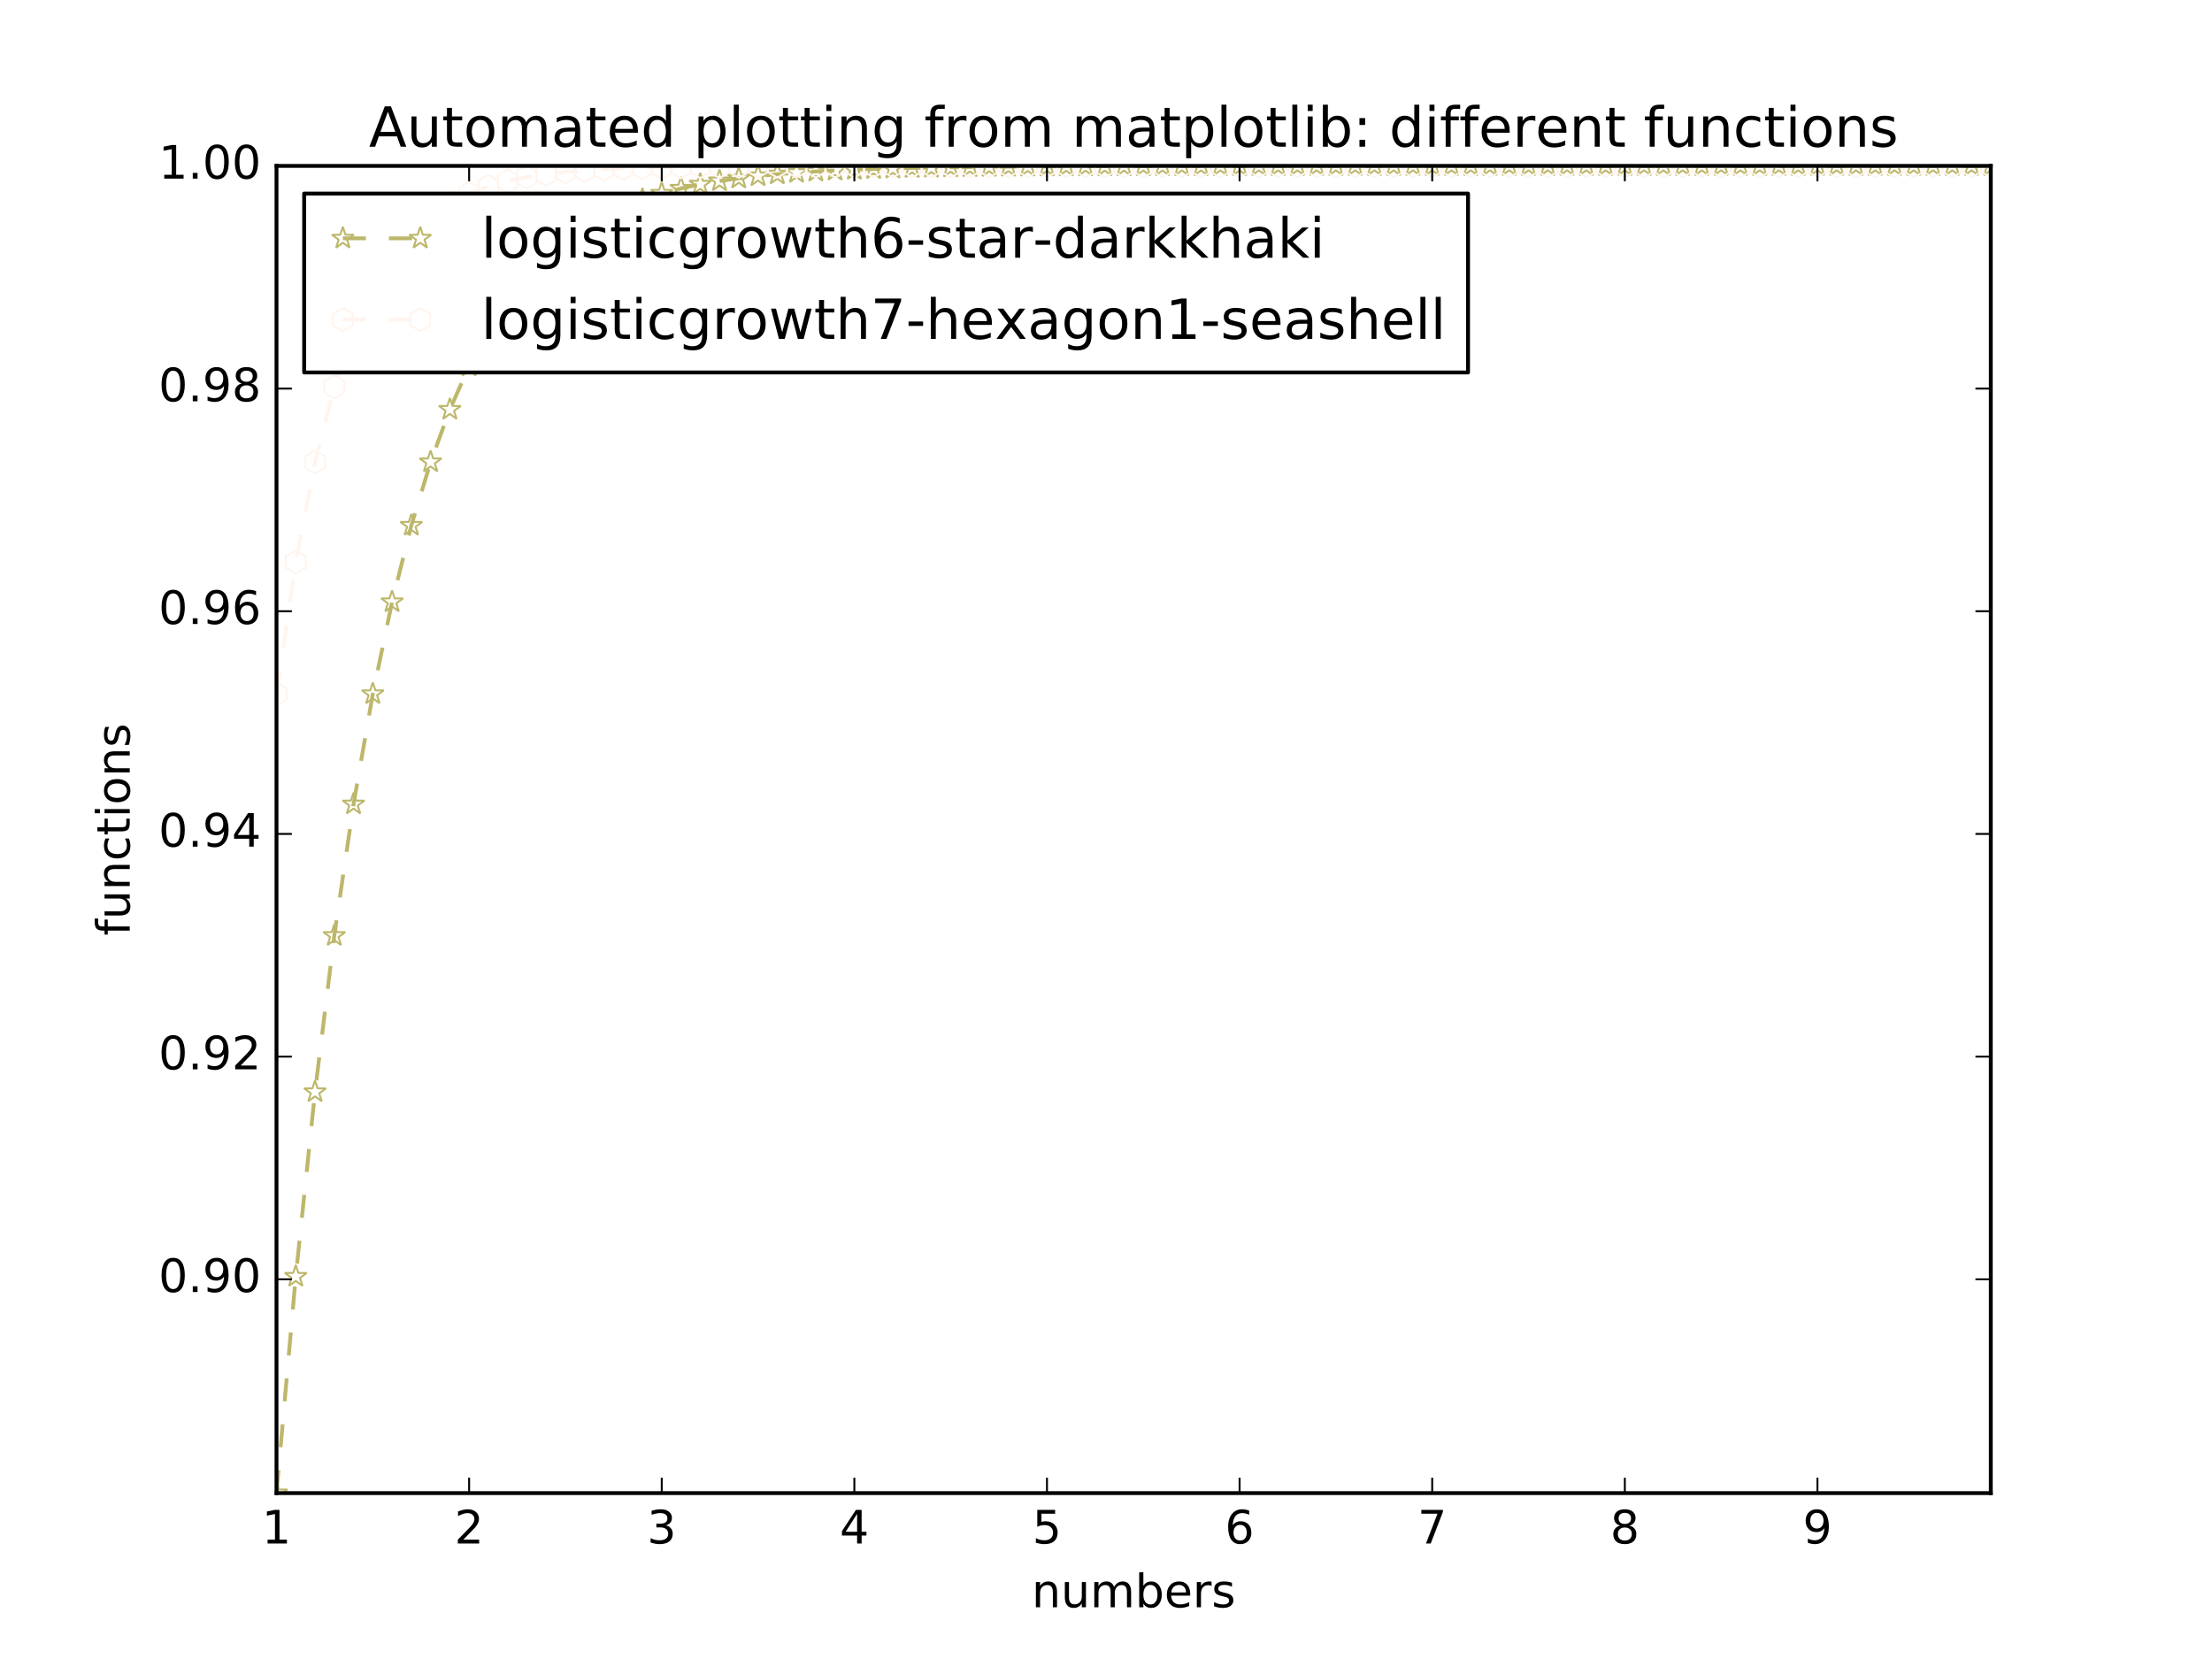 <?xml version="1.0" encoding="utf-8" standalone="no"?>
<!DOCTYPE svg PUBLIC "-//W3C//DTD SVG 1.1//EN"
  "http://www.w3.org/Graphics/SVG/1.1/DTD/svg11.dtd">
<!-- Created with matplotlib (http://matplotlib.org/) -->
<svg height="432pt" version="1.1" viewBox="0 0 576 432" width="576pt" xmlns="http://www.w3.org/2000/svg" xmlns:xlink="http://www.w3.org/1999/xlink">
 <defs>
  <style type="text/css">
*{stroke-linecap:butt;stroke-linejoin:round;stroke-miterlimit:100000;}
  </style>
 </defs>
 <g id="figure_1">
  <g id="patch_1">
   <path d="M 0 432 
L 576 432 
L 576 0 
L 0 0 
z
" style="fill:#ffffff;"/>
  </g>
  <g id="axes_1">
   <g id="patch_2">
    <path d="M 72 388.8 
L 518.4 388.8 
L 518.4 43.2 
L 72 43.2 
z
" style="fill:#ffffff;"/>
   </g>
   <g id="line2d_1">
    <path clip-path="url(#pecc8fcc4a3)" d="M 72 388.8 
L 77.016 332.402 
L 82.031 284.339 
L 87.047 243.65 
L 92.063 209.398 
L 97.079 180.7 
L 102.094 156.752 
L 107.11 136.833 
L 112.126 120.312 
L 117.142 106.639 
L 122.157 95.347 
L 127.173 86.034 
L 132.189 78.363 
L 137.204 72.053 
L 142.22 66.865 
L 147.236 62.604 
L 152.252 59.106 
L 157.267 56.236 
L 162.283 53.882 
L 167.299 51.951 
L 172.315 50.369 
L 177.33 49.072 
L 182.346 48.009 
L 187.362 47.139 
L 192.378 46.426 
L 197.393 45.841 
L 202.409 45.363 
L 207.425 44.971 
L 212.44 44.65 
L 217.456 44.387 
L 222.472 44.172 
L 227.488 43.996 
L 232.503 43.852 
L 237.519 43.734 
L 242.535 43.637 
L 247.551 43.558 
L 252.566 43.493 
L 257.582 43.44 
L 262.598 43.396 
L 267.613 43.361 
L 272.629 43.332 
L 277.645 43.308 
L 282.661 43.288 
L 287.676 43.272 
L 292.692 43.259 
L 297.708 43.248 
L 302.724 43.24 
L 307.739 43.232 
L 312.755 43.227 
L 317.771 43.222 
L 322.787 43.218 
L 327.802 43.215 
L 332.818 43.212 
L 337.834 43.21 
L 342.849 43.208 
L 347.865 43.207 
L 352.881 43.205 
L 357.897 43.204 
L 362.912 43.204 
L 367.928 43.203 
L 372.944 43.202 
L 377.96 43.202 
L 382.975 43.202 
L 387.991 43.201 
L 393.007 43.201 
L 398.022 43.201 
L 403.038 43.201 
L 408.054 43.201 
L 413.07 43.2 
L 418.085 43.2 
L 423.101 43.2 
L 428.117 43.2 
L 433.133 43.2 
L 438.148 43.2 
L 443.164 43.2 
L 448.18 43.2 
L 453.196 43.2 
L 458.211 43.2 
L 463.227 43.2 
L 468.243 43.2 
L 473.258 43.2 
L 478.274 43.2 
L 483.29 43.2 
L 488.306 43.2 
L 493.321 43.2 
L 498.337 43.2 
L 503.353 43.2 
L 508.369 43.2 
L 513.384 43.2 
L 518.4 43.2 
" style="fill:none;stroke:#bdb76b;stroke-dasharray:6,6;stroke-dashoffset:0.0;"/>
    <defs>
     <path d="M 0 -3 
L -0.674 -0.927 
L -2.853 -0.927 
L -1.09 0.354 
L -1.763 2.427 
L -0 1.146 
L 1.763 2.427 
L 1.09 0.354 
L 2.853 -0.927 
L 0.674 -0.927 
z
" id="ma55f5b0040" style="stroke:#bdb76b;stroke-linejoin:bevel;stroke-width:0.5;"/>
    </defs>
    <g clip-path="url(#pecc8fcc4a3)">
     <use style="fill:none;stroke:#bdb76b;stroke-linejoin:bevel;stroke-width:0.5;" x="72.0" xlink:href="#ma55f5b0040" y="388.8"/>
     <use style="fill:none;stroke:#bdb76b;stroke-linejoin:bevel;stroke-width:0.5;" x="77.016" xlink:href="#ma55f5b0040" y="332.402"/>
     <use style="fill:none;stroke:#bdb76b;stroke-linejoin:bevel;stroke-width:0.5;" x="82.031" xlink:href="#ma55f5b0040" y="284.339"/>
     <use style="fill:none;stroke:#bdb76b;stroke-linejoin:bevel;stroke-width:0.5;" x="87.047" xlink:href="#ma55f5b0040" y="243.65"/>
     <use style="fill:none;stroke:#bdb76b;stroke-linejoin:bevel;stroke-width:0.5;" x="92.063" xlink:href="#ma55f5b0040" y="209.398"/>
     <use style="fill:none;stroke:#bdb76b;stroke-linejoin:bevel;stroke-width:0.5;" x="97.079" xlink:href="#ma55f5b0040" y="180.7"/>
     <use style="fill:none;stroke:#bdb76b;stroke-linejoin:bevel;stroke-width:0.5;" x="102.094" xlink:href="#ma55f5b0040" y="156.752"/>
     <use style="fill:none;stroke:#bdb76b;stroke-linejoin:bevel;stroke-width:0.5;" x="107.11" xlink:href="#ma55f5b0040" y="136.833"/>
     <use style="fill:none;stroke:#bdb76b;stroke-linejoin:bevel;stroke-width:0.5;" x="112.126" xlink:href="#ma55f5b0040" y="120.312"/>
     <use style="fill:none;stroke:#bdb76b;stroke-linejoin:bevel;stroke-width:0.5;" x="117.142" xlink:href="#ma55f5b0040" y="106.639"/>
     <use style="fill:none;stroke:#bdb76b;stroke-linejoin:bevel;stroke-width:0.5;" x="122.157" xlink:href="#ma55f5b0040" y="95.347"/>
     <use style="fill:none;stroke:#bdb76b;stroke-linejoin:bevel;stroke-width:0.5;" x="127.173" xlink:href="#ma55f5b0040" y="86.034"/>
     <use style="fill:none;stroke:#bdb76b;stroke-linejoin:bevel;stroke-width:0.5;" x="132.189" xlink:href="#ma55f5b0040" y="78.363"/>
     <use style="fill:none;stroke:#bdb76b;stroke-linejoin:bevel;stroke-width:0.5;" x="137.204" xlink:href="#ma55f5b0040" y="72.053"/>
     <use style="fill:none;stroke:#bdb76b;stroke-linejoin:bevel;stroke-width:0.5;" x="142.22" xlink:href="#ma55f5b0040" y="66.865"/>
     <use style="fill:none;stroke:#bdb76b;stroke-linejoin:bevel;stroke-width:0.5;" x="147.236" xlink:href="#ma55f5b0040" y="62.604"/>
     <use style="fill:none;stroke:#bdb76b;stroke-linejoin:bevel;stroke-width:0.5;" x="152.252" xlink:href="#ma55f5b0040" y="59.106"/>
     <use style="fill:none;stroke:#bdb76b;stroke-linejoin:bevel;stroke-width:0.5;" x="157.267" xlink:href="#ma55f5b0040" y="56.236"/>
     <use style="fill:none;stroke:#bdb76b;stroke-linejoin:bevel;stroke-width:0.5;" x="162.283" xlink:href="#ma55f5b0040" y="53.882"/>
     <use style="fill:none;stroke:#bdb76b;stroke-linejoin:bevel;stroke-width:0.5;" x="167.299" xlink:href="#ma55f5b0040" y="51.951"/>
     <use style="fill:none;stroke:#bdb76b;stroke-linejoin:bevel;stroke-width:0.5;" x="172.315" xlink:href="#ma55f5b0040" y="50.369"/>
     <use style="fill:none;stroke:#bdb76b;stroke-linejoin:bevel;stroke-width:0.5;" x="177.33" xlink:href="#ma55f5b0040" y="49.072"/>
     <use style="fill:none;stroke:#bdb76b;stroke-linejoin:bevel;stroke-width:0.5;" x="182.346" xlink:href="#ma55f5b0040" y="48.009"/>
     <use style="fill:none;stroke:#bdb76b;stroke-linejoin:bevel;stroke-width:0.5;" x="187.362" xlink:href="#ma55f5b0040" y="47.139"/>
     <use style="fill:none;stroke:#bdb76b;stroke-linejoin:bevel;stroke-width:0.5;" x="192.378" xlink:href="#ma55f5b0040" y="46.426"/>
     <use style="fill:none;stroke:#bdb76b;stroke-linejoin:bevel;stroke-width:0.5;" x="197.393" xlink:href="#ma55f5b0040" y="45.841"/>
     <use style="fill:none;stroke:#bdb76b;stroke-linejoin:bevel;stroke-width:0.5;" x="202.409" xlink:href="#ma55f5b0040" y="45.363"/>
     <use style="fill:none;stroke:#bdb76b;stroke-linejoin:bevel;stroke-width:0.5;" x="207.425" xlink:href="#ma55f5b0040" y="44.971"/>
     <use style="fill:none;stroke:#bdb76b;stroke-linejoin:bevel;stroke-width:0.5;" x="212.44" xlink:href="#ma55f5b0040" y="44.65"/>
     <use style="fill:none;stroke:#bdb76b;stroke-linejoin:bevel;stroke-width:0.5;" x="217.456" xlink:href="#ma55f5b0040" y="44.387"/>
     <use style="fill:none;stroke:#bdb76b;stroke-linejoin:bevel;stroke-width:0.5;" x="222.472" xlink:href="#ma55f5b0040" y="44.172"/>
     <use style="fill:none;stroke:#bdb76b;stroke-linejoin:bevel;stroke-width:0.5;" x="227.488" xlink:href="#ma55f5b0040" y="43.996"/>
     <use style="fill:none;stroke:#bdb76b;stroke-linejoin:bevel;stroke-width:0.5;" x="232.503" xlink:href="#ma55f5b0040" y="43.852"/>
     <use style="fill:none;stroke:#bdb76b;stroke-linejoin:bevel;stroke-width:0.5;" x="237.519" xlink:href="#ma55f5b0040" y="43.734"/>
     <use style="fill:none;stroke:#bdb76b;stroke-linejoin:bevel;stroke-width:0.5;" x="242.535" xlink:href="#ma55f5b0040" y="43.637"/>
     <use style="fill:none;stroke:#bdb76b;stroke-linejoin:bevel;stroke-width:0.5;" x="247.551" xlink:href="#ma55f5b0040" y="43.558"/>
     <use style="fill:none;stroke:#bdb76b;stroke-linejoin:bevel;stroke-width:0.5;" x="252.566" xlink:href="#ma55f5b0040" y="43.493"/>
     <use style="fill:none;stroke:#bdb76b;stroke-linejoin:bevel;stroke-width:0.5;" x="257.582" xlink:href="#ma55f5b0040" y="43.44"/>
     <use style="fill:none;stroke:#bdb76b;stroke-linejoin:bevel;stroke-width:0.5;" x="262.598" xlink:href="#ma55f5b0040" y="43.396"/>
     <use style="fill:none;stroke:#bdb76b;stroke-linejoin:bevel;stroke-width:0.5;" x="267.613" xlink:href="#ma55f5b0040" y="43.361"/>
     <use style="fill:none;stroke:#bdb76b;stroke-linejoin:bevel;stroke-width:0.5;" x="272.629" xlink:href="#ma55f5b0040" y="43.332"/>
     <use style="fill:none;stroke:#bdb76b;stroke-linejoin:bevel;stroke-width:0.5;" x="277.645" xlink:href="#ma55f5b0040" y="43.308"/>
     <use style="fill:none;stroke:#bdb76b;stroke-linejoin:bevel;stroke-width:0.5;" x="282.661" xlink:href="#ma55f5b0040" y="43.288"/>
     <use style="fill:none;stroke:#bdb76b;stroke-linejoin:bevel;stroke-width:0.5;" x="287.676" xlink:href="#ma55f5b0040" y="43.272"/>
     <use style="fill:none;stroke:#bdb76b;stroke-linejoin:bevel;stroke-width:0.5;" x="292.692" xlink:href="#ma55f5b0040" y="43.259"/>
     <use style="fill:none;stroke:#bdb76b;stroke-linejoin:bevel;stroke-width:0.5;" x="297.708" xlink:href="#ma55f5b0040" y="43.248"/>
     <use style="fill:none;stroke:#bdb76b;stroke-linejoin:bevel;stroke-width:0.5;" x="302.724" xlink:href="#ma55f5b0040" y="43.24"/>
     <use style="fill:none;stroke:#bdb76b;stroke-linejoin:bevel;stroke-width:0.5;" x="307.739" xlink:href="#ma55f5b0040" y="43.232"/>
     <use style="fill:none;stroke:#bdb76b;stroke-linejoin:bevel;stroke-width:0.5;" x="312.755" xlink:href="#ma55f5b0040" y="43.227"/>
     <use style="fill:none;stroke:#bdb76b;stroke-linejoin:bevel;stroke-width:0.5;" x="317.771" xlink:href="#ma55f5b0040" y="43.222"/>
     <use style="fill:none;stroke:#bdb76b;stroke-linejoin:bevel;stroke-width:0.5;" x="322.787" xlink:href="#ma55f5b0040" y="43.218"/>
     <use style="fill:none;stroke:#bdb76b;stroke-linejoin:bevel;stroke-width:0.5;" x="327.802" xlink:href="#ma55f5b0040" y="43.215"/>
     <use style="fill:none;stroke:#bdb76b;stroke-linejoin:bevel;stroke-width:0.5;" x="332.818" xlink:href="#ma55f5b0040" y="43.212"/>
     <use style="fill:none;stroke:#bdb76b;stroke-linejoin:bevel;stroke-width:0.5;" x="337.834" xlink:href="#ma55f5b0040" y="43.21"/>
     <use style="fill:none;stroke:#bdb76b;stroke-linejoin:bevel;stroke-width:0.5;" x="342.849" xlink:href="#ma55f5b0040" y="43.208"/>
     <use style="fill:none;stroke:#bdb76b;stroke-linejoin:bevel;stroke-width:0.5;" x="347.865" xlink:href="#ma55f5b0040" y="43.207"/>
     <use style="fill:none;stroke:#bdb76b;stroke-linejoin:bevel;stroke-width:0.5;" x="352.881" xlink:href="#ma55f5b0040" y="43.205"/>
     <use style="fill:none;stroke:#bdb76b;stroke-linejoin:bevel;stroke-width:0.5;" x="357.897" xlink:href="#ma55f5b0040" y="43.204"/>
     <use style="fill:none;stroke:#bdb76b;stroke-linejoin:bevel;stroke-width:0.5;" x="362.912" xlink:href="#ma55f5b0040" y="43.204"/>
     <use style="fill:none;stroke:#bdb76b;stroke-linejoin:bevel;stroke-width:0.5;" x="367.928" xlink:href="#ma55f5b0040" y="43.203"/>
     <use style="fill:none;stroke:#bdb76b;stroke-linejoin:bevel;stroke-width:0.5;" x="372.944" xlink:href="#ma55f5b0040" y="43.202"/>
     <use style="fill:none;stroke:#bdb76b;stroke-linejoin:bevel;stroke-width:0.5;" x="377.96" xlink:href="#ma55f5b0040" y="43.202"/>
     <use style="fill:none;stroke:#bdb76b;stroke-linejoin:bevel;stroke-width:0.5;" x="382.975" xlink:href="#ma55f5b0040" y="43.202"/>
     <use style="fill:none;stroke:#bdb76b;stroke-linejoin:bevel;stroke-width:0.5;" x="387.991" xlink:href="#ma55f5b0040" y="43.201"/>
     <use style="fill:none;stroke:#bdb76b;stroke-linejoin:bevel;stroke-width:0.5;" x="393.007" xlink:href="#ma55f5b0040" y="43.201"/>
     <use style="fill:none;stroke:#bdb76b;stroke-linejoin:bevel;stroke-width:0.5;" x="398.022" xlink:href="#ma55f5b0040" y="43.201"/>
     <use style="fill:none;stroke:#bdb76b;stroke-linejoin:bevel;stroke-width:0.5;" x="403.038" xlink:href="#ma55f5b0040" y="43.201"/>
     <use style="fill:none;stroke:#bdb76b;stroke-linejoin:bevel;stroke-width:0.5;" x="408.054" xlink:href="#ma55f5b0040" y="43.201"/>
     <use style="fill:none;stroke:#bdb76b;stroke-linejoin:bevel;stroke-width:0.5;" x="413.07" xlink:href="#ma55f5b0040" y="43.2"/>
     <use style="fill:none;stroke:#bdb76b;stroke-linejoin:bevel;stroke-width:0.5;" x="418.085" xlink:href="#ma55f5b0040" y="43.2"/>
     <use style="fill:none;stroke:#bdb76b;stroke-linejoin:bevel;stroke-width:0.5;" x="423.101" xlink:href="#ma55f5b0040" y="43.2"/>
     <use style="fill:none;stroke:#bdb76b;stroke-linejoin:bevel;stroke-width:0.5;" x="428.117" xlink:href="#ma55f5b0040" y="43.2"/>
     <use style="fill:none;stroke:#bdb76b;stroke-linejoin:bevel;stroke-width:0.5;" x="433.133" xlink:href="#ma55f5b0040" y="43.2"/>
     <use style="fill:none;stroke:#bdb76b;stroke-linejoin:bevel;stroke-width:0.5;" x="438.148" xlink:href="#ma55f5b0040" y="43.2"/>
     <use style="fill:none;stroke:#bdb76b;stroke-linejoin:bevel;stroke-width:0.5;" x="443.164" xlink:href="#ma55f5b0040" y="43.2"/>
     <use style="fill:none;stroke:#bdb76b;stroke-linejoin:bevel;stroke-width:0.5;" x="448.18" xlink:href="#ma55f5b0040" y="43.2"/>
     <use style="fill:none;stroke:#bdb76b;stroke-linejoin:bevel;stroke-width:0.5;" x="453.196" xlink:href="#ma55f5b0040" y="43.2"/>
     <use style="fill:none;stroke:#bdb76b;stroke-linejoin:bevel;stroke-width:0.5;" x="458.211" xlink:href="#ma55f5b0040" y="43.2"/>
     <use style="fill:none;stroke:#bdb76b;stroke-linejoin:bevel;stroke-width:0.5;" x="463.227" xlink:href="#ma55f5b0040" y="43.2"/>
     <use style="fill:none;stroke:#bdb76b;stroke-linejoin:bevel;stroke-width:0.5;" x="468.243" xlink:href="#ma55f5b0040" y="43.2"/>
     <use style="fill:none;stroke:#bdb76b;stroke-linejoin:bevel;stroke-width:0.5;" x="473.258" xlink:href="#ma55f5b0040" y="43.2"/>
     <use style="fill:none;stroke:#bdb76b;stroke-linejoin:bevel;stroke-width:0.5;" x="478.274" xlink:href="#ma55f5b0040" y="43.2"/>
     <use style="fill:none;stroke:#bdb76b;stroke-linejoin:bevel;stroke-width:0.5;" x="483.29" xlink:href="#ma55f5b0040" y="43.2"/>
     <use style="fill:none;stroke:#bdb76b;stroke-linejoin:bevel;stroke-width:0.5;" x="488.306" xlink:href="#ma55f5b0040" y="43.2"/>
     <use style="fill:none;stroke:#bdb76b;stroke-linejoin:bevel;stroke-width:0.5;" x="493.321" xlink:href="#ma55f5b0040" y="43.2"/>
     <use style="fill:none;stroke:#bdb76b;stroke-linejoin:bevel;stroke-width:0.5;" x="498.337" xlink:href="#ma55f5b0040" y="43.2"/>
     <use style="fill:none;stroke:#bdb76b;stroke-linejoin:bevel;stroke-width:0.5;" x="503.353" xlink:href="#ma55f5b0040" y="43.2"/>
     <use style="fill:none;stroke:#bdb76b;stroke-linejoin:bevel;stroke-width:0.5;" x="508.369" xlink:href="#ma55f5b0040" y="43.2"/>
     <use style="fill:none;stroke:#bdb76b;stroke-linejoin:bevel;stroke-width:0.5;" x="513.384" xlink:href="#ma55f5b0040" y="43.2"/>
     <use style="fill:none;stroke:#bdb76b;stroke-linejoin:bevel;stroke-width:0.5;" x="518.4" xlink:href="#ma55f5b0040" y="43.2"/>
    </g>
   </g>
   <g id="line2d_2">
    <path clip-path="url(#pecc8fcc4a3)" d="M 72 180.7 
L 77.016 146.33 
L 82.031 120.312 
L 87.047 100.722 
L 92.063 86.034 
L 97.079 75.054 
L 102.094 66.865 
L 107.11 60.769 
L 112.126 56.236 
L 117.142 52.868 
L 122.157 50.369 
L 127.173 48.514 
L 132.189 47.139 
L 137.204 46.119 
L 142.22 45.363 
L 147.236 44.803 
L 152.252 44.387 
L 157.267 44.08 
L 162.283 43.852 
L 167.299 43.683 
L 172.315 43.558 
L 177.33 43.465 
L 182.346 43.396 
L 187.362 43.345 
L 192.378 43.308 
L 197.393 43.28 
L 202.409 43.259 
L 207.425 43.244 
L 212.44 43.232 
L 217.456 43.224 
L 222.472 43.218 
L 227.488 43.213 
L 232.503 43.21 
L 237.519 43.207 
L 242.535 43.205 
L 247.551 43.204 
L 252.566 43.203 
L 257.582 43.202 
L 262.598 43.202 
L 267.613 43.201 
L 272.629 43.201 
L 277.645 43.201 
L 282.661 43.2 
L 287.676 43.2 
L 292.692 43.2 
L 297.708 43.2 
L 302.724 43.2 
L 307.739 43.2 
L 312.755 43.2 
L 317.771 43.2 
L 322.787 43.2 
L 327.802 43.2 
L 332.818 43.2 
L 337.834 43.2 
L 342.849 43.2 
L 347.865 43.2 
L 352.881 43.2 
L 357.897 43.2 
L 362.912 43.2 
L 367.928 43.2 
L 372.944 43.2 
L 377.96 43.2 
L 382.975 43.2 
L 387.991 43.2 
L 393.007 43.2 
L 398.022 43.2 
L 403.038 43.2 
L 408.054 43.2 
L 413.07 43.2 
L 418.085 43.2 
L 423.101 43.2 
L 428.117 43.2 
L 433.133 43.2 
L 438.148 43.2 
L 443.164 43.2 
L 448.18 43.2 
L 453.196 43.2 
L 458.211 43.2 
L 463.227 43.2 
L 468.243 43.2 
L 473.258 43.2 
L 478.274 43.2 
L 483.29 43.2 
L 488.306 43.2 
L 493.321 43.2 
L 498.337 43.2 
L 503.353 43.2 
L 508.369 43.2 
L 513.384 43.2 
L 518.4 43.2 
" style="fill:none;stroke:#fff5ee;stroke-dasharray:6,6;stroke-dashoffset:0.0;"/>
    <defs>
     <path d="M 0 -3 
L -2.598 -1.5 
L -2.598 1.5 
L -0 3 
L 2.598 1.5 
L 2.598 -1.5 
z
" id="mcd549dac05" style="stroke:#fff5ee;stroke-linejoin:miter;stroke-width:0.5;"/>
    </defs>
    <g clip-path="url(#pecc8fcc4a3)">
     <use style="fill:none;stroke:#fff5ee;stroke-linejoin:miter;stroke-width:0.5;" x="72.0" xlink:href="#mcd549dac05" y="180.7"/>
     <use style="fill:none;stroke:#fff5ee;stroke-linejoin:miter;stroke-width:0.5;" x="77.016" xlink:href="#mcd549dac05" y="146.33"/>
     <use style="fill:none;stroke:#fff5ee;stroke-linejoin:miter;stroke-width:0.5;" x="82.031" xlink:href="#mcd549dac05" y="120.312"/>
     <use style="fill:none;stroke:#fff5ee;stroke-linejoin:miter;stroke-width:0.5;" x="87.047" xlink:href="#mcd549dac05" y="100.722"/>
     <use style="fill:none;stroke:#fff5ee;stroke-linejoin:miter;stroke-width:0.5;" x="92.063" xlink:href="#mcd549dac05" y="86.034"/>
     <use style="fill:none;stroke:#fff5ee;stroke-linejoin:miter;stroke-width:0.5;" x="97.079" xlink:href="#mcd549dac05" y="75.054"/>
     <use style="fill:none;stroke:#fff5ee;stroke-linejoin:miter;stroke-width:0.5;" x="102.094" xlink:href="#mcd549dac05" y="66.865"/>
     <use style="fill:none;stroke:#fff5ee;stroke-linejoin:miter;stroke-width:0.5;" x="107.11" xlink:href="#mcd549dac05" y="60.769"/>
     <use style="fill:none;stroke:#fff5ee;stroke-linejoin:miter;stroke-width:0.5;" x="112.126" xlink:href="#mcd549dac05" y="56.236"/>
     <use style="fill:none;stroke:#fff5ee;stroke-linejoin:miter;stroke-width:0.5;" x="117.142" xlink:href="#mcd549dac05" y="52.868"/>
     <use style="fill:none;stroke:#fff5ee;stroke-linejoin:miter;stroke-width:0.5;" x="122.157" xlink:href="#mcd549dac05" y="50.369"/>
     <use style="fill:none;stroke:#fff5ee;stroke-linejoin:miter;stroke-width:0.5;" x="127.173" xlink:href="#mcd549dac05" y="48.514"/>
     <use style="fill:none;stroke:#fff5ee;stroke-linejoin:miter;stroke-width:0.5;" x="132.189" xlink:href="#mcd549dac05" y="47.139"/>
     <use style="fill:none;stroke:#fff5ee;stroke-linejoin:miter;stroke-width:0.5;" x="137.204" xlink:href="#mcd549dac05" y="46.119"/>
     <use style="fill:none;stroke:#fff5ee;stroke-linejoin:miter;stroke-width:0.5;" x="142.22" xlink:href="#mcd549dac05" y="45.363"/>
     <use style="fill:none;stroke:#fff5ee;stroke-linejoin:miter;stroke-width:0.5;" x="147.236" xlink:href="#mcd549dac05" y="44.803"/>
     <use style="fill:none;stroke:#fff5ee;stroke-linejoin:miter;stroke-width:0.5;" x="152.252" xlink:href="#mcd549dac05" y="44.387"/>
     <use style="fill:none;stroke:#fff5ee;stroke-linejoin:miter;stroke-width:0.5;" x="157.267" xlink:href="#mcd549dac05" y="44.08"/>
     <use style="fill:none;stroke:#fff5ee;stroke-linejoin:miter;stroke-width:0.5;" x="162.283" xlink:href="#mcd549dac05" y="43.852"/>
     <use style="fill:none;stroke:#fff5ee;stroke-linejoin:miter;stroke-width:0.5;" x="167.299" xlink:href="#mcd549dac05" y="43.683"/>
     <use style="fill:none;stroke:#fff5ee;stroke-linejoin:miter;stroke-width:0.5;" x="172.315" xlink:href="#mcd549dac05" y="43.558"/>
     <use style="fill:none;stroke:#fff5ee;stroke-linejoin:miter;stroke-width:0.5;" x="177.33" xlink:href="#mcd549dac05" y="43.465"/>
     <use style="fill:none;stroke:#fff5ee;stroke-linejoin:miter;stroke-width:0.5;" x="182.346" xlink:href="#mcd549dac05" y="43.396"/>
     <use style="fill:none;stroke:#fff5ee;stroke-linejoin:miter;stroke-width:0.5;" x="187.362" xlink:href="#mcd549dac05" y="43.345"/>
     <use style="fill:none;stroke:#fff5ee;stroke-linejoin:miter;stroke-width:0.5;" x="192.378" xlink:href="#mcd549dac05" y="43.308"/>
     <use style="fill:none;stroke:#fff5ee;stroke-linejoin:miter;stroke-width:0.5;" x="197.393" xlink:href="#mcd549dac05" y="43.28"/>
     <use style="fill:none;stroke:#fff5ee;stroke-linejoin:miter;stroke-width:0.5;" x="202.409" xlink:href="#mcd549dac05" y="43.259"/>
     <use style="fill:none;stroke:#fff5ee;stroke-linejoin:miter;stroke-width:0.5;" x="207.425" xlink:href="#mcd549dac05" y="43.244"/>
     <use style="fill:none;stroke:#fff5ee;stroke-linejoin:miter;stroke-width:0.5;" x="212.44" xlink:href="#mcd549dac05" y="43.232"/>
     <use style="fill:none;stroke:#fff5ee;stroke-linejoin:miter;stroke-width:0.5;" x="217.456" xlink:href="#mcd549dac05" y="43.224"/>
     <use style="fill:none;stroke:#fff5ee;stroke-linejoin:miter;stroke-width:0.5;" x="222.472" xlink:href="#mcd549dac05" y="43.218"/>
     <use style="fill:none;stroke:#fff5ee;stroke-linejoin:miter;stroke-width:0.5;" x="227.488" xlink:href="#mcd549dac05" y="43.213"/>
     <use style="fill:none;stroke:#fff5ee;stroke-linejoin:miter;stroke-width:0.5;" x="232.503" xlink:href="#mcd549dac05" y="43.21"/>
     <use style="fill:none;stroke:#fff5ee;stroke-linejoin:miter;stroke-width:0.5;" x="237.519" xlink:href="#mcd549dac05" y="43.207"/>
     <use style="fill:none;stroke:#fff5ee;stroke-linejoin:miter;stroke-width:0.5;" x="242.535" xlink:href="#mcd549dac05" y="43.205"/>
     <use style="fill:none;stroke:#fff5ee;stroke-linejoin:miter;stroke-width:0.5;" x="247.551" xlink:href="#mcd549dac05" y="43.204"/>
     <use style="fill:none;stroke:#fff5ee;stroke-linejoin:miter;stroke-width:0.5;" x="252.566" xlink:href="#mcd549dac05" y="43.203"/>
     <use style="fill:none;stroke:#fff5ee;stroke-linejoin:miter;stroke-width:0.5;" x="257.582" xlink:href="#mcd549dac05" y="43.202"/>
     <use style="fill:none;stroke:#fff5ee;stroke-linejoin:miter;stroke-width:0.5;" x="262.598" xlink:href="#mcd549dac05" y="43.202"/>
     <use style="fill:none;stroke:#fff5ee;stroke-linejoin:miter;stroke-width:0.5;" x="267.613" xlink:href="#mcd549dac05" y="43.201"/>
     <use style="fill:none;stroke:#fff5ee;stroke-linejoin:miter;stroke-width:0.5;" x="272.629" xlink:href="#mcd549dac05" y="43.201"/>
     <use style="fill:none;stroke:#fff5ee;stroke-linejoin:miter;stroke-width:0.5;" x="277.645" xlink:href="#mcd549dac05" y="43.201"/>
     <use style="fill:none;stroke:#fff5ee;stroke-linejoin:miter;stroke-width:0.5;" x="282.661" xlink:href="#mcd549dac05" y="43.2"/>
     <use style="fill:none;stroke:#fff5ee;stroke-linejoin:miter;stroke-width:0.5;" x="287.676" xlink:href="#mcd549dac05" y="43.2"/>
     <use style="fill:none;stroke:#fff5ee;stroke-linejoin:miter;stroke-width:0.5;" x="292.692" xlink:href="#mcd549dac05" y="43.2"/>
     <use style="fill:none;stroke:#fff5ee;stroke-linejoin:miter;stroke-width:0.5;" x="297.708" xlink:href="#mcd549dac05" y="43.2"/>
     <use style="fill:none;stroke:#fff5ee;stroke-linejoin:miter;stroke-width:0.5;" x="302.724" xlink:href="#mcd549dac05" y="43.2"/>
     <use style="fill:none;stroke:#fff5ee;stroke-linejoin:miter;stroke-width:0.5;" x="307.739" xlink:href="#mcd549dac05" y="43.2"/>
     <use style="fill:none;stroke:#fff5ee;stroke-linejoin:miter;stroke-width:0.5;" x="312.755" xlink:href="#mcd549dac05" y="43.2"/>
     <use style="fill:none;stroke:#fff5ee;stroke-linejoin:miter;stroke-width:0.5;" x="317.771" xlink:href="#mcd549dac05" y="43.2"/>
     <use style="fill:none;stroke:#fff5ee;stroke-linejoin:miter;stroke-width:0.5;" x="322.787" xlink:href="#mcd549dac05" y="43.2"/>
     <use style="fill:none;stroke:#fff5ee;stroke-linejoin:miter;stroke-width:0.5;" x="327.802" xlink:href="#mcd549dac05" y="43.2"/>
     <use style="fill:none;stroke:#fff5ee;stroke-linejoin:miter;stroke-width:0.5;" x="332.818" xlink:href="#mcd549dac05" y="43.2"/>
     <use style="fill:none;stroke:#fff5ee;stroke-linejoin:miter;stroke-width:0.5;" x="337.834" xlink:href="#mcd549dac05" y="43.2"/>
     <use style="fill:none;stroke:#fff5ee;stroke-linejoin:miter;stroke-width:0.5;" x="342.849" xlink:href="#mcd549dac05" y="43.2"/>
     <use style="fill:none;stroke:#fff5ee;stroke-linejoin:miter;stroke-width:0.5;" x="347.865" xlink:href="#mcd549dac05" y="43.2"/>
     <use style="fill:none;stroke:#fff5ee;stroke-linejoin:miter;stroke-width:0.5;" x="352.881" xlink:href="#mcd549dac05" y="43.2"/>
     <use style="fill:none;stroke:#fff5ee;stroke-linejoin:miter;stroke-width:0.5;" x="357.897" xlink:href="#mcd549dac05" y="43.2"/>
     <use style="fill:none;stroke:#fff5ee;stroke-linejoin:miter;stroke-width:0.5;" x="362.912" xlink:href="#mcd549dac05" y="43.2"/>
     <use style="fill:none;stroke:#fff5ee;stroke-linejoin:miter;stroke-width:0.5;" x="367.928" xlink:href="#mcd549dac05" y="43.2"/>
     <use style="fill:none;stroke:#fff5ee;stroke-linejoin:miter;stroke-width:0.5;" x="372.944" xlink:href="#mcd549dac05" y="43.2"/>
     <use style="fill:none;stroke:#fff5ee;stroke-linejoin:miter;stroke-width:0.5;" x="377.96" xlink:href="#mcd549dac05" y="43.2"/>
     <use style="fill:none;stroke:#fff5ee;stroke-linejoin:miter;stroke-width:0.5;" x="382.975" xlink:href="#mcd549dac05" y="43.2"/>
     <use style="fill:none;stroke:#fff5ee;stroke-linejoin:miter;stroke-width:0.5;" x="387.991" xlink:href="#mcd549dac05" y="43.2"/>
     <use style="fill:none;stroke:#fff5ee;stroke-linejoin:miter;stroke-width:0.5;" x="393.007" xlink:href="#mcd549dac05" y="43.2"/>
     <use style="fill:none;stroke:#fff5ee;stroke-linejoin:miter;stroke-width:0.5;" x="398.022" xlink:href="#mcd549dac05" y="43.2"/>
     <use style="fill:none;stroke:#fff5ee;stroke-linejoin:miter;stroke-width:0.5;" x="403.038" xlink:href="#mcd549dac05" y="43.2"/>
     <use style="fill:none;stroke:#fff5ee;stroke-linejoin:miter;stroke-width:0.5;" x="408.054" xlink:href="#mcd549dac05" y="43.2"/>
     <use style="fill:none;stroke:#fff5ee;stroke-linejoin:miter;stroke-width:0.5;" x="413.07" xlink:href="#mcd549dac05" y="43.2"/>
     <use style="fill:none;stroke:#fff5ee;stroke-linejoin:miter;stroke-width:0.5;" x="418.085" xlink:href="#mcd549dac05" y="43.2"/>
     <use style="fill:none;stroke:#fff5ee;stroke-linejoin:miter;stroke-width:0.5;" x="423.101" xlink:href="#mcd549dac05" y="43.2"/>
     <use style="fill:none;stroke:#fff5ee;stroke-linejoin:miter;stroke-width:0.5;" x="428.117" xlink:href="#mcd549dac05" y="43.2"/>
     <use style="fill:none;stroke:#fff5ee;stroke-linejoin:miter;stroke-width:0.5;" x="433.133" xlink:href="#mcd549dac05" y="43.2"/>
     <use style="fill:none;stroke:#fff5ee;stroke-linejoin:miter;stroke-width:0.5;" x="438.148" xlink:href="#mcd549dac05" y="43.2"/>
     <use style="fill:none;stroke:#fff5ee;stroke-linejoin:miter;stroke-width:0.5;" x="443.164" xlink:href="#mcd549dac05" y="43.2"/>
     <use style="fill:none;stroke:#fff5ee;stroke-linejoin:miter;stroke-width:0.5;" x="448.18" xlink:href="#mcd549dac05" y="43.2"/>
     <use style="fill:none;stroke:#fff5ee;stroke-linejoin:miter;stroke-width:0.5;" x="453.196" xlink:href="#mcd549dac05" y="43.2"/>
     <use style="fill:none;stroke:#fff5ee;stroke-linejoin:miter;stroke-width:0.5;" x="458.211" xlink:href="#mcd549dac05" y="43.2"/>
     <use style="fill:none;stroke:#fff5ee;stroke-linejoin:miter;stroke-width:0.5;" x="463.227" xlink:href="#mcd549dac05" y="43.2"/>
     <use style="fill:none;stroke:#fff5ee;stroke-linejoin:miter;stroke-width:0.5;" x="468.243" xlink:href="#mcd549dac05" y="43.2"/>
     <use style="fill:none;stroke:#fff5ee;stroke-linejoin:miter;stroke-width:0.5;" x="473.258" xlink:href="#mcd549dac05" y="43.2"/>
     <use style="fill:none;stroke:#fff5ee;stroke-linejoin:miter;stroke-width:0.5;" x="478.274" xlink:href="#mcd549dac05" y="43.2"/>
     <use style="fill:none;stroke:#fff5ee;stroke-linejoin:miter;stroke-width:0.5;" x="483.29" xlink:href="#mcd549dac05" y="43.2"/>
     <use style="fill:none;stroke:#fff5ee;stroke-linejoin:miter;stroke-width:0.5;" x="488.306" xlink:href="#mcd549dac05" y="43.2"/>
     <use style="fill:none;stroke:#fff5ee;stroke-linejoin:miter;stroke-width:0.5;" x="493.321" xlink:href="#mcd549dac05" y="43.2"/>
     <use style="fill:none;stroke:#fff5ee;stroke-linejoin:miter;stroke-width:0.5;" x="498.337" xlink:href="#mcd549dac05" y="43.2"/>
     <use style="fill:none;stroke:#fff5ee;stroke-linejoin:miter;stroke-width:0.5;" x="503.353" xlink:href="#mcd549dac05" y="43.2"/>
     <use style="fill:none;stroke:#fff5ee;stroke-linejoin:miter;stroke-width:0.5;" x="508.369" xlink:href="#mcd549dac05" y="43.2"/>
     <use style="fill:none;stroke:#fff5ee;stroke-linejoin:miter;stroke-width:0.5;" x="513.384" xlink:href="#mcd549dac05" y="43.2"/>
     <use style="fill:none;stroke:#fff5ee;stroke-linejoin:miter;stroke-width:0.5;" x="518.4" xlink:href="#mcd549dac05" y="43.2"/>
    </g>
   </g>
   <g id="patch_3">
    <path d="M 72 43.2 
L 518.4 43.2 
" style="fill:none;stroke:#000000;stroke-linecap:square;stroke-linejoin:miter;"/>
   </g>
   <g id="patch_4">
    <path d="M 518.4 388.8 
L 518.4 43.2 
" style="fill:none;stroke:#000000;stroke-linecap:square;stroke-linejoin:miter;"/>
   </g>
   <g id="patch_5">
    <path d="M 72 388.8 
L 518.4 388.8 
" style="fill:none;stroke:#000000;stroke-linecap:square;stroke-linejoin:miter;"/>
   </g>
   <g id="patch_6">
    <path d="M 72 388.8 
L 72 43.2 
" style="fill:none;stroke:#000000;stroke-linecap:square;stroke-linejoin:miter;"/>
   </g>
   <g id="matplotlib.axis_1">
    <g id="xtick_1">
     <g id="line2d_3">
      <defs>
       <path d="M 0 0 
L 0 -4 
" id="m95846c6b19" style="stroke:#000000;stroke-width:0.5;"/>
      </defs>
      <g>
       <use style="stroke:#000000;stroke-width:0.5;" x="72.0" xlink:href="#m95846c6b19" y="388.8"/>
      </g>
     </g>
     <g id="line2d_4">
      <defs>
       <path d="M 0 0 
L 0 4 
" id="me4890d13c3" style="stroke:#000000;stroke-width:0.5;"/>
      </defs>
      <g>
       <use style="stroke:#000000;stroke-width:0.5;" x="72.0" xlink:href="#me4890d13c3" y="43.2"/>
      </g>
     </g>
     <g id="text_1">
      <!-- 1 -->
      <defs>
       <path d="M 12.406 8.297 
L 28.516 8.297 
L 28.516 63.922 
L 10.984 60.406 
L 10.984 69.391 
L 28.422 72.906 
L 38.281 72.906 
L 38.281 8.297 
L 54.391 8.297 
L 54.391 0 
L 12.406 0 
z
" id="BitstreamVeraSans-Roman-31"/>
      </defs>
      <g transform="translate(68.183 401.918)scale(0.12 -0.12)">
       <use xlink:href="#BitstreamVeraSans-Roman-31"/>
      </g>
     </g>
    </g>
    <g id="xtick_2">
     <g id="line2d_5">
      <g>
       <use style="stroke:#000000;stroke-width:0.5;" x="122.157" xlink:href="#m95846c6b19" y="388.8"/>
      </g>
     </g>
     <g id="line2d_6">
      <g>
       <use style="stroke:#000000;stroke-width:0.5;" x="122.157" xlink:href="#me4890d13c3" y="43.2"/>
      </g>
     </g>
     <g id="text_2">
      <!-- 2 -->
      <defs>
       <path d="M 19.188 8.297 
L 53.609 8.297 
L 53.609 0 
L 7.328 0 
L 7.328 8.297 
Q 12.938 14.109 22.625 23.891 
Q 32.328 33.688 34.812 36.531 
Q 39.547 41.844 41.422 45.531 
Q 43.312 49.219 43.312 52.781 
Q 43.312 58.594 39.234 62.25 
Q 35.156 65.922 28.609 65.922 
Q 23.969 65.922 18.812 64.312 
Q 13.672 62.703 7.812 59.422 
L 7.812 69.391 
Q 13.766 71.781 18.938 73 
Q 24.125 74.219 28.422 74.219 
Q 39.75 74.219 46.484 68.547 
Q 53.219 62.891 53.219 53.422 
Q 53.219 48.922 51.531 44.891 
Q 49.859 40.875 45.406 35.406 
Q 44.188 33.984 37.641 27.219 
Q 31.109 20.453 19.188 8.297 
" id="BitstreamVeraSans-Roman-32"/>
      </defs>
      <g transform="translate(118.34 401.918)scale(0.12 -0.12)">
       <use xlink:href="#BitstreamVeraSans-Roman-32"/>
      </g>
     </g>
    </g>
    <g id="xtick_3">
     <g id="line2d_7">
      <g>
       <use style="stroke:#000000;stroke-width:0.5;" x="172.315" xlink:href="#m95846c6b19" y="388.8"/>
      </g>
     </g>
     <g id="line2d_8">
      <g>
       <use style="stroke:#000000;stroke-width:0.5;" x="172.315" xlink:href="#me4890d13c3" y="43.2"/>
      </g>
     </g>
     <g id="text_3">
      <!-- 3 -->
      <defs>
       <path d="M 40.578 39.312 
Q 47.656 37.797 51.625 33 
Q 55.609 28.219 55.609 21.188 
Q 55.609 10.406 48.188 4.484 
Q 40.766 -1.422 27.094 -1.422 
Q 22.516 -1.422 17.656 -0.516 
Q 12.797 0.391 7.625 2.203 
L 7.625 11.719 
Q 11.719 9.328 16.594 8.109 
Q 21.484 6.891 26.812 6.891 
Q 36.078 6.891 40.938 10.547 
Q 45.797 14.203 45.797 21.188 
Q 45.797 27.641 41.281 31.266 
Q 36.766 34.906 28.719 34.906 
L 20.219 34.906 
L 20.219 43.016 
L 29.109 43.016 
Q 36.375 43.016 40.234 45.922 
Q 44.094 48.828 44.094 54.297 
Q 44.094 59.906 40.109 62.906 
Q 36.141 65.922 28.719 65.922 
Q 24.656 65.922 20.016 65.031 
Q 15.375 64.156 9.812 62.312 
L 9.812 71.094 
Q 15.438 72.656 20.344 73.438 
Q 25.25 74.219 29.594 74.219 
Q 40.828 74.219 47.359 69.109 
Q 53.906 64.016 53.906 55.328 
Q 53.906 49.266 50.438 45.094 
Q 46.969 40.922 40.578 39.312 
" id="BitstreamVeraSans-Roman-33"/>
      </defs>
      <g transform="translate(168.497 401.918)scale(0.12 -0.12)">
       <use xlink:href="#BitstreamVeraSans-Roman-33"/>
      </g>
     </g>
    </g>
    <g id="xtick_4">
     <g id="line2d_9">
      <g>
       <use style="stroke:#000000;stroke-width:0.5;" x="222.472" xlink:href="#m95846c6b19" y="388.8"/>
      </g>
     </g>
     <g id="line2d_10">
      <g>
       <use style="stroke:#000000;stroke-width:0.5;" x="222.472" xlink:href="#me4890d13c3" y="43.2"/>
      </g>
     </g>
     <g id="text_4">
      <!-- 4 -->
      <defs>
       <path d="M 37.797 64.312 
L 12.891 25.391 
L 37.797 25.391 
z
M 35.203 72.906 
L 47.609 72.906 
L 47.609 25.391 
L 58.016 25.391 
L 58.016 17.188 
L 47.609 17.188 
L 47.609 0 
L 37.797 0 
L 37.797 17.188 
L 4.891 17.188 
L 4.891 26.703 
z
" id="BitstreamVeraSans-Roman-34"/>
      </defs>
      <g transform="translate(218.654 401.918)scale(0.12 -0.12)">
       <use xlink:href="#BitstreamVeraSans-Roman-34"/>
      </g>
     </g>
    </g>
    <g id="xtick_5">
     <g id="line2d_11">
      <g>
       <use style="stroke:#000000;stroke-width:0.5;" x="272.629" xlink:href="#m95846c6b19" y="388.8"/>
      </g>
     </g>
     <g id="line2d_12">
      <g>
       <use style="stroke:#000000;stroke-width:0.5;" x="272.629" xlink:href="#me4890d13c3" y="43.2"/>
      </g>
     </g>
     <g id="text_5">
      <!-- 5 -->
      <defs>
       <path d="M 10.797 72.906 
L 49.516 72.906 
L 49.516 64.594 
L 19.828 64.594 
L 19.828 46.734 
Q 21.969 47.469 24.109 47.828 
Q 26.266 48.188 28.422 48.188 
Q 40.625 48.188 47.75 41.5 
Q 54.891 34.812 54.891 23.391 
Q 54.891 11.625 47.562 5.094 
Q 40.234 -1.422 26.906 -1.422 
Q 22.312 -1.422 17.547 -0.641 
Q 12.797 0.141 7.719 1.703 
L 7.719 11.625 
Q 12.109 9.234 16.797 8.062 
Q 21.484 6.891 26.703 6.891 
Q 35.156 6.891 40.078 11.328 
Q 45.016 15.766 45.016 23.391 
Q 45.016 31 40.078 35.438 
Q 35.156 39.891 26.703 39.891 
Q 22.75 39.891 18.812 39.016 
Q 14.891 38.141 10.797 36.281 
z
" id="BitstreamVeraSans-Roman-35"/>
      </defs>
      <g transform="translate(268.812 401.918)scale(0.12 -0.12)">
       <use xlink:href="#BitstreamVeraSans-Roman-35"/>
      </g>
     </g>
    </g>
    <g id="xtick_6">
     <g id="line2d_13">
      <g>
       <use style="stroke:#000000;stroke-width:0.5;" x="322.787" xlink:href="#m95846c6b19" y="388.8"/>
      </g>
     </g>
     <g id="line2d_14">
      <g>
       <use style="stroke:#000000;stroke-width:0.5;" x="322.787" xlink:href="#me4890d13c3" y="43.2"/>
      </g>
     </g>
     <g id="text_6">
      <!-- 6 -->
      <defs>
       <path d="M 33.016 40.375 
Q 26.375 40.375 22.484 35.828 
Q 18.609 31.297 18.609 23.391 
Q 18.609 15.531 22.484 10.953 
Q 26.375 6.391 33.016 6.391 
Q 39.656 6.391 43.531 10.953 
Q 47.406 15.531 47.406 23.391 
Q 47.406 31.297 43.531 35.828 
Q 39.656 40.375 33.016 40.375 
M 52.594 71.297 
L 52.594 62.312 
Q 48.875 64.062 45.094 64.984 
Q 41.312 65.922 37.594 65.922 
Q 27.828 65.922 22.672 59.328 
Q 17.531 52.734 16.797 39.406 
Q 19.672 43.656 24.016 45.922 
Q 28.375 48.188 33.594 48.188 
Q 44.578 48.188 50.953 41.516 
Q 57.328 34.859 57.328 23.391 
Q 57.328 12.156 50.688 5.359 
Q 44.047 -1.422 33.016 -1.422 
Q 20.359 -1.422 13.672 8.266 
Q 6.984 17.969 6.984 36.375 
Q 6.984 53.656 15.188 63.938 
Q 23.391 74.219 37.203 74.219 
Q 40.922 74.219 44.703 73.484 
Q 48.484 72.75 52.594 71.297 
" id="BitstreamVeraSans-Roman-36"/>
      </defs>
      <g transform="translate(318.969 401.918)scale(0.12 -0.12)">
       <use xlink:href="#BitstreamVeraSans-Roman-36"/>
      </g>
     </g>
    </g>
    <g id="xtick_7">
     <g id="line2d_15">
      <g>
       <use style="stroke:#000000;stroke-width:0.5;" x="372.944" xlink:href="#m95846c6b19" y="388.8"/>
      </g>
     </g>
     <g id="line2d_16">
      <g>
       <use style="stroke:#000000;stroke-width:0.5;" x="372.944" xlink:href="#me4890d13c3" y="43.2"/>
      </g>
     </g>
     <g id="text_7">
      <!-- 7 -->
      <defs>
       <path d="M 8.203 72.906 
L 55.078 72.906 
L 55.078 68.703 
L 28.609 0 
L 18.312 0 
L 43.219 64.594 
L 8.203 64.594 
z
" id="BitstreamVeraSans-Roman-37"/>
      </defs>
      <g transform="translate(369.126 401.918)scale(0.12 -0.12)">
       <use xlink:href="#BitstreamVeraSans-Roman-37"/>
      </g>
     </g>
    </g>
    <g id="xtick_8">
     <g id="line2d_17">
      <g>
       <use style="stroke:#000000;stroke-width:0.5;" x="423.101" xlink:href="#m95846c6b19" y="388.8"/>
      </g>
     </g>
     <g id="line2d_18">
      <g>
       <use style="stroke:#000000;stroke-width:0.5;" x="423.101" xlink:href="#me4890d13c3" y="43.2"/>
      </g>
     </g>
     <g id="text_8">
      <!-- 8 -->
      <defs>
       <path d="M 31.781 34.625 
Q 24.75 34.625 20.719 30.859 
Q 16.703 27.094 16.703 20.516 
Q 16.703 13.922 20.719 10.156 
Q 24.75 6.391 31.781 6.391 
Q 38.812 6.391 42.859 10.172 
Q 46.922 13.969 46.922 20.516 
Q 46.922 27.094 42.891 30.859 
Q 38.875 34.625 31.781 34.625 
M 21.922 38.812 
Q 15.578 40.375 12.031 44.719 
Q 8.5 49.078 8.5 55.328 
Q 8.5 64.062 14.719 69.141 
Q 20.953 74.219 31.781 74.219 
Q 42.672 74.219 48.875 69.141 
Q 55.078 64.062 55.078 55.328 
Q 55.078 49.078 51.531 44.719 
Q 48 40.375 41.703 38.812 
Q 48.828 37.156 52.797 32.312 
Q 56.781 27.484 56.781 20.516 
Q 56.781 9.906 50.312 4.234 
Q 43.844 -1.422 31.781 -1.422 
Q 19.734 -1.422 13.25 4.234 
Q 6.781 9.906 6.781 20.516 
Q 6.781 27.484 10.781 32.312 
Q 14.797 37.156 21.922 38.812 
M 18.312 54.391 
Q 18.312 48.734 21.844 45.562 
Q 25.391 42.391 31.781 42.391 
Q 38.141 42.391 41.719 45.562 
Q 45.312 48.734 45.312 54.391 
Q 45.312 60.062 41.719 63.234 
Q 38.141 66.406 31.781 66.406 
Q 25.391 66.406 21.844 63.234 
Q 18.312 60.062 18.312 54.391 
" id="BitstreamVeraSans-Roman-38"/>
      </defs>
      <g transform="translate(419.284 401.918)scale(0.12 -0.12)">
       <use xlink:href="#BitstreamVeraSans-Roman-38"/>
      </g>
     </g>
    </g>
    <g id="xtick_9">
     <g id="line2d_19">
      <g>
       <use style="stroke:#000000;stroke-width:0.5;" x="473.258" xlink:href="#m95846c6b19" y="388.8"/>
      </g>
     </g>
     <g id="line2d_20">
      <g>
       <use style="stroke:#000000;stroke-width:0.5;" x="473.258" xlink:href="#me4890d13c3" y="43.2"/>
      </g>
     </g>
     <g id="text_9">
      <!-- 9 -->
      <defs>
       <path d="M 10.984 1.516 
L 10.984 10.5 
Q 14.703 8.734 18.5 7.812 
Q 22.312 6.891 25.984 6.891 
Q 35.75 6.891 40.891 13.453 
Q 46.047 20.016 46.781 33.406 
Q 43.953 29.203 39.594 26.953 
Q 35.25 24.703 29.984 24.703 
Q 19.047 24.703 12.672 31.312 
Q 6.297 37.938 6.297 49.422 
Q 6.297 60.641 12.938 67.422 
Q 19.578 74.219 30.609 74.219 
Q 43.266 74.219 49.922 64.516 
Q 56.594 54.828 56.594 36.375 
Q 56.594 19.141 48.406 8.859 
Q 40.234 -1.422 26.422 -1.422 
Q 22.703 -1.422 18.891 -0.688 
Q 15.094 0.047 10.984 1.516 
M 30.609 32.422 
Q 37.25 32.422 41.125 36.953 
Q 45.016 41.5 45.016 49.422 
Q 45.016 57.281 41.125 61.844 
Q 37.25 66.406 30.609 66.406 
Q 23.969 66.406 20.094 61.844 
Q 16.219 57.281 16.219 49.422 
Q 16.219 41.5 20.094 36.953 
Q 23.969 32.422 30.609 32.422 
" id="BitstreamVeraSans-Roman-39"/>
      </defs>
      <g transform="translate(469.441 401.918)scale(0.12 -0.12)">
       <use xlink:href="#BitstreamVeraSans-Roman-39"/>
      </g>
     </g>
    </g>
    <g id="text_10">
     <!-- numbers -->
     <defs>
      <path d="M 54.891 33.016 
L 54.891 0 
L 45.906 0 
L 45.906 32.719 
Q 45.906 40.484 42.875 44.328 
Q 39.844 48.188 33.797 48.188 
Q 26.516 48.188 22.312 43.547 
Q 18.109 38.922 18.109 30.906 
L 18.109 0 
L 9.078 0 
L 9.078 54.688 
L 18.109 54.688 
L 18.109 46.188 
Q 21.344 51.125 25.703 53.562 
Q 30.078 56 35.797 56 
Q 45.219 56 50.047 50.172 
Q 54.891 44.344 54.891 33.016 
" id="BitstreamVeraSans-Roman-6e"/>
      <path d="M 52 44.188 
Q 55.375 50.25 60.062 53.125 
Q 64.75 56 71.094 56 
Q 79.641 56 84.281 50.016 
Q 88.922 44.047 88.922 33.016 
L 88.922 0 
L 79.891 0 
L 79.891 32.719 
Q 79.891 40.578 77.094 44.375 
Q 74.312 48.188 68.609 48.188 
Q 61.625 48.188 57.562 43.547 
Q 53.516 38.922 53.516 30.906 
L 53.516 0 
L 44.484 0 
L 44.484 32.719 
Q 44.484 40.625 41.703 44.406 
Q 38.922 48.188 33.109 48.188 
Q 26.219 48.188 22.156 43.531 
Q 18.109 38.875 18.109 30.906 
L 18.109 0 
L 9.078 0 
L 9.078 54.688 
L 18.109 54.688 
L 18.109 46.188 
Q 21.188 51.219 25.484 53.609 
Q 29.781 56 35.688 56 
Q 41.656 56 45.828 52.969 
Q 50 49.953 52 44.188 
" id="BitstreamVeraSans-Roman-6d"/>
      <path d="M 56.203 29.594 
L 56.203 25.203 
L 14.891 25.203 
Q 15.484 15.922 20.484 11.062 
Q 25.484 6.203 34.422 6.203 
Q 39.594 6.203 44.453 7.469 
Q 49.312 8.734 54.109 11.281 
L 54.109 2.781 
Q 49.266 0.734 44.188 -0.344 
Q 39.109 -1.422 33.891 -1.422 
Q 20.797 -1.422 13.156 6.188 
Q 5.516 13.812 5.516 26.812 
Q 5.516 40.234 12.766 48.109 
Q 20.016 56 32.328 56 
Q 43.359 56 49.781 48.891 
Q 56.203 41.797 56.203 29.594 
M 47.219 32.234 
Q 47.125 39.594 43.094 43.984 
Q 39.062 48.391 32.422 48.391 
Q 24.906 48.391 20.391 44.141 
Q 15.875 39.891 15.188 32.172 
z
" id="BitstreamVeraSans-Roman-65"/>
      <path d="M 8.5 21.578 
L 8.5 54.688 
L 17.484 54.688 
L 17.484 21.922 
Q 17.484 14.156 20.5 10.266 
Q 23.531 6.391 29.594 6.391 
Q 36.859 6.391 41.078 11.031 
Q 45.312 15.672 45.312 23.688 
L 45.312 54.688 
L 54.297 54.688 
L 54.297 0 
L 45.312 0 
L 45.312 8.406 
Q 42.047 3.422 37.719 1 
Q 33.406 -1.422 27.688 -1.422 
Q 18.266 -1.422 13.375 4.438 
Q 8.5 10.297 8.5 21.578 
" id="BitstreamVeraSans-Roman-75"/>
      <path d="M 41.109 46.297 
Q 39.594 47.172 37.812 47.578 
Q 36.031 48 33.891 48 
Q 26.266 48 22.188 43.047 
Q 18.109 38.094 18.109 28.812 
L 18.109 0 
L 9.078 0 
L 9.078 54.688 
L 18.109 54.688 
L 18.109 46.188 
Q 20.953 51.172 25.484 53.578 
Q 30.031 56 36.531 56 
Q 37.453 56 38.578 55.875 
Q 39.703 55.766 41.062 55.516 
z
" id="BitstreamVeraSans-Roman-72"/>
      <path d="M 44.281 53.078 
L 44.281 44.578 
Q 40.484 46.531 36.375 47.5 
Q 32.281 48.484 27.875 48.484 
Q 21.188 48.484 17.844 46.438 
Q 14.5 44.391 14.5 40.281 
Q 14.5 37.156 16.891 35.375 
Q 19.281 33.594 26.516 31.984 
L 29.594 31.297 
Q 39.156 29.25 43.188 25.516 
Q 47.219 21.781 47.219 15.094 
Q 47.219 7.469 41.188 3.016 
Q 35.156 -1.422 24.609 -1.422 
Q 20.219 -1.422 15.453 -0.562 
Q 10.688 0.297 5.422 2 
L 5.422 11.281 
Q 10.406 8.688 15.234 7.391 
Q 20.062 6.109 24.812 6.109 
Q 31.156 6.109 34.562 8.281 
Q 37.984 10.453 37.984 14.406 
Q 37.984 18.062 35.516 20.016 
Q 33.062 21.969 24.703 23.781 
L 21.578 24.516 
Q 13.234 26.266 9.516 29.906 
Q 5.812 33.547 5.812 39.891 
Q 5.812 47.609 11.281 51.797 
Q 16.75 56 26.812 56 
Q 31.781 56 36.172 55.266 
Q 40.578 54.547 44.281 53.078 
" id="BitstreamVeraSans-Roman-73"/>
      <path d="M 48.688 27.297 
Q 48.688 37.203 44.609 42.844 
Q 40.531 48.484 33.406 48.484 
Q 26.266 48.484 22.188 42.844 
Q 18.109 37.203 18.109 27.297 
Q 18.109 17.391 22.188 11.75 
Q 26.266 6.109 33.406 6.109 
Q 40.531 6.109 44.609 11.75 
Q 48.688 17.391 48.688 27.297 
M 18.109 46.391 
Q 20.953 51.266 25.266 53.625 
Q 29.594 56 35.594 56 
Q 45.562 56 51.781 48.094 
Q 58.016 40.188 58.016 27.297 
Q 58.016 14.406 51.781 6.484 
Q 45.562 -1.422 35.594 -1.422 
Q 29.594 -1.422 25.266 0.953 
Q 20.953 3.328 18.109 8.203 
L 18.109 0 
L 9.078 0 
L 9.078 75.984 
L 18.109 75.984 
z
" id="BitstreamVeraSans-Roman-62"/>
     </defs>
     <g transform="translate(268.658 418.532)scale(0.12 -0.12)">
      <use xlink:href="#BitstreamVeraSans-Roman-6e"/>
      <use x="63.379" xlink:href="#BitstreamVeraSans-Roman-75"/>
      <use x="126.758" xlink:href="#BitstreamVeraSans-Roman-6d"/>
      <use x="224.17" xlink:href="#BitstreamVeraSans-Roman-62"/>
      <use x="287.646" xlink:href="#BitstreamVeraSans-Roman-65"/>
      <use x="349.17" xlink:href="#BitstreamVeraSans-Roman-72"/>
      <use x="390.283" xlink:href="#BitstreamVeraSans-Roman-73"/>
     </g>
    </g>
   </g>
   <g id="matplotlib.axis_2">
    <g id="ytick_1">
     <g id="line2d_21">
      <defs>
       <path d="M 0 0 
L 4 0 
" id="m949b0259b0" style="stroke:#000000;stroke-width:0.5;"/>
      </defs>
      <g>
       <use style="stroke:#000000;stroke-width:0.5;" x="72.0" xlink:href="#m949b0259b0" y="333.126"/>
      </g>
     </g>
     <g id="line2d_22">
      <defs>
       <path d="M 0 0 
L -4 0 
" id="m4bad8e7643" style="stroke:#000000;stroke-width:0.5;"/>
      </defs>
      <g>
       <use style="stroke:#000000;stroke-width:0.5;" x="518.4" xlink:href="#m4bad8e7643" y="333.126"/>
      </g>
     </g>
     <g id="text_11">
      <!-- 0.90 -->
      <defs>
       <path d="M 31.781 66.406 
Q 24.172 66.406 20.328 58.906 
Q 16.5 51.422 16.5 36.375 
Q 16.5 21.391 20.328 13.891 
Q 24.172 6.391 31.781 6.391 
Q 39.453 6.391 43.281 13.891 
Q 47.125 21.391 47.125 36.375 
Q 47.125 51.422 43.281 58.906 
Q 39.453 66.406 31.781 66.406 
M 31.781 74.219 
Q 44.047 74.219 50.516 64.516 
Q 56.984 54.828 56.984 36.375 
Q 56.984 17.969 50.516 8.266 
Q 44.047 -1.422 31.781 -1.422 
Q 19.531 -1.422 13.062 8.266 
Q 6.594 17.969 6.594 36.375 
Q 6.594 54.828 13.062 64.516 
Q 19.531 74.219 31.781 74.219 
" id="BitstreamVeraSans-Roman-30"/>
       <path d="M 10.688 12.406 
L 21 12.406 
L 21 0 
L 10.688 0 
z
" id="BitstreamVeraSans-Roman-2e"/>
      </defs>
      <g transform="translate(41.281 336.437)scale(0.12 -0.12)">
       <use xlink:href="#BitstreamVeraSans-Roman-30"/>
       <use x="63.623" xlink:href="#BitstreamVeraSans-Roman-2e"/>
       <use x="95.41" xlink:href="#BitstreamVeraSans-Roman-39"/>
       <use x="159.033" xlink:href="#BitstreamVeraSans-Roman-30"/>
      </g>
     </g>
    </g>
    <g id="ytick_2">
     <g id="line2d_23">
      <g>
       <use style="stroke:#000000;stroke-width:0.5;" x="72.0" xlink:href="#m949b0259b0" y="275.141"/>
      </g>
     </g>
     <g id="line2d_24">
      <g>
       <use style="stroke:#000000;stroke-width:0.5;" x="518.4" xlink:href="#m4bad8e7643" y="275.141"/>
      </g>
     </g>
     <g id="text_12">
      <!-- 0.92 -->
      <g transform="translate(41.281 278.452)scale(0.12 -0.12)">
       <use xlink:href="#BitstreamVeraSans-Roman-30"/>
       <use x="63.623" xlink:href="#BitstreamVeraSans-Roman-2e"/>
       <use x="95.41" xlink:href="#BitstreamVeraSans-Roman-39"/>
       <use x="159.033" xlink:href="#BitstreamVeraSans-Roman-32"/>
      </g>
     </g>
    </g>
    <g id="ytick_3">
     <g id="line2d_25">
      <g>
       <use style="stroke:#000000;stroke-width:0.5;" x="72.0" xlink:href="#m949b0259b0" y="217.155"/>
      </g>
     </g>
     <g id="line2d_26">
      <g>
       <use style="stroke:#000000;stroke-width:0.5;" x="518.4" xlink:href="#m4bad8e7643" y="217.155"/>
      </g>
     </g>
     <g id="text_13">
      <!-- 0.94 -->
      <g transform="translate(41.281 220.467)scale(0.12 -0.12)">
       <use xlink:href="#BitstreamVeraSans-Roman-30"/>
       <use x="63.623" xlink:href="#BitstreamVeraSans-Roman-2e"/>
       <use x="95.41" xlink:href="#BitstreamVeraSans-Roman-39"/>
       <use x="159.033" xlink:href="#BitstreamVeraSans-Roman-34"/>
      </g>
     </g>
    </g>
    <g id="ytick_4">
     <g id="line2d_27">
      <g>
       <use style="stroke:#000000;stroke-width:0.5;" x="72.0" xlink:href="#m949b0259b0" y="159.17"/>
      </g>
     </g>
     <g id="line2d_28">
      <g>
       <use style="stroke:#000000;stroke-width:0.5;" x="518.4" xlink:href="#m4bad8e7643" y="159.17"/>
      </g>
     </g>
     <g id="text_14">
      <!-- 0.96 -->
      <g transform="translate(41.281 162.482)scale(0.12 -0.12)">
       <use xlink:href="#BitstreamVeraSans-Roman-30"/>
       <use x="63.623" xlink:href="#BitstreamVeraSans-Roman-2e"/>
       <use x="95.41" xlink:href="#BitstreamVeraSans-Roman-39"/>
       <use x="159.033" xlink:href="#BitstreamVeraSans-Roman-36"/>
      </g>
     </g>
    </g>
    <g id="ytick_5">
     <g id="line2d_29">
      <g>
       <use style="stroke:#000000;stroke-width:0.5;" x="72.0" xlink:href="#m949b0259b0" y="101.185"/>
      </g>
     </g>
     <g id="line2d_30">
      <g>
       <use style="stroke:#000000;stroke-width:0.5;" x="518.4" xlink:href="#m4bad8e7643" y="101.185"/>
      </g>
     </g>
     <g id="text_15">
      <!-- 0.98 -->
      <g transform="translate(41.281 104.496)scale(0.12 -0.12)">
       <use xlink:href="#BitstreamVeraSans-Roman-30"/>
       <use x="63.623" xlink:href="#BitstreamVeraSans-Roman-2e"/>
       <use x="95.41" xlink:href="#BitstreamVeraSans-Roman-39"/>
       <use x="159.033" xlink:href="#BitstreamVeraSans-Roman-38"/>
      </g>
     </g>
    </g>
    <g id="ytick_6">
     <g id="text_16">
      <!-- 1.00 -->
      <g transform="translate(41.281 46.511)scale(0.12 -0.12)">
       <use xlink:href="#BitstreamVeraSans-Roman-31"/>
       <use x="63.623" xlink:href="#BitstreamVeraSans-Roman-2e"/>
       <use x="95.41" xlink:href="#BitstreamVeraSans-Roman-30"/>
       <use x="159.033" xlink:href="#BitstreamVeraSans-Roman-30"/>
      </g>
     </g>
    </g>
    <g id="text_17">
     <!-- functions -->
     <defs>
      <path d="M 18.312 70.219 
L 18.312 54.688 
L 36.812 54.688 
L 36.812 47.703 
L 18.312 47.703 
L 18.312 18.016 
Q 18.312 11.328 20.141 9.422 
Q 21.969 7.516 27.594 7.516 
L 36.812 7.516 
L 36.812 0 
L 27.594 0 
Q 17.188 0 13.234 3.875 
Q 9.281 7.766 9.281 18.016 
L 9.281 47.703 
L 2.688 47.703 
L 2.688 54.688 
L 9.281 54.688 
L 9.281 70.219 
z
" id="BitstreamVeraSans-Roman-74"/>
      <path d="M 37.109 75.984 
L 37.109 68.5 
L 28.516 68.5 
Q 23.688 68.5 21.797 66.547 
Q 19.922 64.594 19.922 59.516 
L 19.922 54.688 
L 34.719 54.688 
L 34.719 47.703 
L 19.922 47.703 
L 19.922 0 
L 10.891 0 
L 10.891 47.703 
L 2.297 47.703 
L 2.297 54.688 
L 10.891 54.688 
L 10.891 58.5 
Q 10.891 67.625 15.141 71.797 
Q 19.391 75.984 28.609 75.984 
z
" id="BitstreamVeraSans-Roman-66"/>
      <path d="M 9.422 54.688 
L 18.406 54.688 
L 18.406 0 
L 9.422 0 
z
M 9.422 75.984 
L 18.406 75.984 
L 18.406 64.594 
L 9.422 64.594 
z
" id="BitstreamVeraSans-Roman-69"/>
      <path d="M 30.609 48.391 
Q 23.391 48.391 19.188 42.75 
Q 14.984 37.109 14.984 27.297 
Q 14.984 17.484 19.156 11.844 
Q 23.344 6.203 30.609 6.203 
Q 37.797 6.203 41.984 11.859 
Q 46.188 17.531 46.188 27.297 
Q 46.188 37.016 41.984 42.703 
Q 37.797 48.391 30.609 48.391 
M 30.609 56 
Q 42.328 56 49.016 48.375 
Q 55.719 40.766 55.719 27.297 
Q 55.719 13.875 49.016 6.219 
Q 42.328 -1.422 30.609 -1.422 
Q 18.844 -1.422 12.172 6.219 
Q 5.516 13.875 5.516 27.297 
Q 5.516 40.766 12.172 48.375 
Q 18.844 56 30.609 56 
" id="BitstreamVeraSans-Roman-6f"/>
      <path d="M 48.781 52.594 
L 48.781 44.188 
Q 44.969 46.297 41.141 47.344 
Q 37.312 48.391 33.406 48.391 
Q 24.656 48.391 19.812 42.844 
Q 14.984 37.312 14.984 27.297 
Q 14.984 17.281 19.812 11.734 
Q 24.656 6.203 33.406 6.203 
Q 37.312 6.203 41.141 7.25 
Q 44.969 8.297 48.781 10.406 
L 48.781 2.094 
Q 45.016 0.344 40.984 -0.531 
Q 36.969 -1.422 32.422 -1.422 
Q 20.062 -1.422 12.781 6.344 
Q 5.516 14.109 5.516 27.297 
Q 5.516 40.672 12.859 48.328 
Q 20.219 56 33.016 56 
Q 37.156 56 41.109 55.141 
Q 45.062 54.297 48.781 52.594 
" id="BitstreamVeraSans-Roman-63"/>
     </defs>
     <g transform="translate(33.786 243.635)rotate(-90.0)scale(0.12 -0.12)">
      <use xlink:href="#BitstreamVeraSans-Roman-66"/>
      <use x="35.205" xlink:href="#BitstreamVeraSans-Roman-75"/>
      <use x="98.584" xlink:href="#BitstreamVeraSans-Roman-6e"/>
      <use x="161.963" xlink:href="#BitstreamVeraSans-Roman-63"/>
      <use x="216.943" xlink:href="#BitstreamVeraSans-Roman-74"/>
      <use x="256.152" xlink:href="#BitstreamVeraSans-Roman-69"/>
      <use x="283.936" xlink:href="#BitstreamVeraSans-Roman-6f"/>
      <use x="345.117" xlink:href="#BitstreamVeraSans-Roman-6e"/>
      <use x="408.496" xlink:href="#BitstreamVeraSans-Roman-73"/>
     </g>
    </g>
   </g>
   <g id="text_18">
    <!-- Automated plotting from matplotlib: different functions -->
    <defs>
     <path id="BitstreamVeraSans-Roman-20"/>
     <path d="M 9.422 75.984 
L 18.406 75.984 
L 18.406 0 
L 9.422 0 
z
" id="BitstreamVeraSans-Roman-6c"/>
     <path d="M 11.719 12.406 
L 22.016 12.406 
L 22.016 0 
L 11.719 0 
z
M 11.719 51.703 
L 22.016 51.703 
L 22.016 39.312 
L 11.719 39.312 
z
" id="BitstreamVeraSans-Roman-3a"/>
     <path d="M 34.188 63.188 
L 20.797 26.906 
L 47.609 26.906 
z
M 28.609 72.906 
L 39.797 72.906 
L 67.578 0 
L 57.328 0 
L 50.688 18.703 
L 17.828 18.703 
L 11.188 0 
L 0.781 0 
z
" id="BitstreamVeraSans-Roman-41"/>
     <path d="M 45.406 46.391 
L 45.406 75.984 
L 54.391 75.984 
L 54.391 0 
L 45.406 0 
L 45.406 8.203 
Q 42.578 3.328 38.25 0.953 
Q 33.938 -1.422 27.875 -1.422 
Q 17.969 -1.422 11.734 6.484 
Q 5.516 14.406 5.516 27.297 
Q 5.516 40.188 11.734 48.094 
Q 17.969 56 27.875 56 
Q 33.938 56 38.25 53.625 
Q 42.578 51.266 45.406 46.391 
M 14.797 27.297 
Q 14.797 17.391 18.875 11.75 
Q 22.953 6.109 30.078 6.109 
Q 37.203 6.109 41.297 11.75 
Q 45.406 17.391 45.406 27.297 
Q 45.406 37.203 41.297 42.844 
Q 37.203 48.484 30.078 48.484 
Q 22.953 48.484 18.875 42.844 
Q 14.797 37.203 14.797 27.297 
" id="BitstreamVeraSans-Roman-64"/>
     <path d="M 45.406 27.984 
Q 45.406 37.75 41.375 43.109 
Q 37.359 48.484 30.078 48.484 
Q 22.859 48.484 18.828 43.109 
Q 14.797 37.75 14.797 27.984 
Q 14.797 18.266 18.828 12.891 
Q 22.859 7.516 30.078 7.516 
Q 37.359 7.516 41.375 12.891 
Q 45.406 18.266 45.406 27.984 
M 54.391 6.781 
Q 54.391 -7.172 48.188 -13.984 
Q 42 -20.797 29.203 -20.797 
Q 24.469 -20.797 20.266 -20.094 
Q 16.062 -19.391 12.109 -17.922 
L 12.109 -9.188 
Q 16.062 -11.328 19.922 -12.344 
Q 23.781 -13.375 27.781 -13.375 
Q 36.625 -13.375 41.016 -8.766 
Q 45.406 -4.156 45.406 5.172 
L 45.406 9.625 
Q 42.625 4.781 38.281 2.391 
Q 33.938 0 27.875 0 
Q 17.828 0 11.672 7.656 
Q 5.516 15.328 5.516 27.984 
Q 5.516 40.672 11.672 48.328 
Q 17.828 56 27.875 56 
Q 33.938 56 38.281 53.609 
Q 42.625 51.219 45.406 46.391 
L 45.406 54.688 
L 54.391 54.688 
z
" id="BitstreamVeraSans-Roman-67"/>
     <path d="M 34.281 27.484 
Q 23.391 27.484 19.188 25 
Q 14.984 22.516 14.984 16.5 
Q 14.984 11.719 18.141 8.906 
Q 21.297 6.109 26.703 6.109 
Q 34.188 6.109 38.703 11.406 
Q 43.219 16.703 43.219 25.484 
L 43.219 27.484 
z
M 52.203 31.203 
L 52.203 0 
L 43.219 0 
L 43.219 8.297 
Q 40.141 3.328 35.547 0.953 
Q 30.953 -1.422 24.312 -1.422 
Q 15.922 -1.422 10.953 3.297 
Q 6 8.016 6 15.922 
Q 6 25.141 12.172 29.828 
Q 18.359 34.516 30.609 34.516 
L 43.219 34.516 
L 43.219 35.406 
Q 43.219 41.609 39.141 45 
Q 35.062 48.391 27.688 48.391 
Q 23 48.391 18.547 47.266 
Q 14.109 46.141 10.016 43.891 
L 10.016 52.203 
Q 14.938 54.109 19.578 55.047 
Q 24.219 56 28.609 56 
Q 40.484 56 46.344 49.844 
Q 52.203 43.703 52.203 31.203 
" id="BitstreamVeraSans-Roman-61"/>
     <path d="M 18.109 8.203 
L 18.109 -20.797 
L 9.078 -20.797 
L 9.078 54.688 
L 18.109 54.688 
L 18.109 46.391 
Q 20.953 51.266 25.266 53.625 
Q 29.594 56 35.594 56 
Q 45.562 56 51.781 48.094 
Q 58.016 40.188 58.016 27.297 
Q 58.016 14.406 51.781 6.484 
Q 45.562 -1.422 35.594 -1.422 
Q 29.594 -1.422 25.266 0.953 
Q 20.953 3.328 18.109 8.203 
M 48.688 27.297 
Q 48.688 37.203 44.609 42.844 
Q 40.531 48.484 33.406 48.484 
Q 26.266 48.484 22.188 42.844 
Q 18.109 37.203 18.109 27.297 
Q 18.109 17.391 22.188 11.75 
Q 26.266 6.109 33.406 6.109 
Q 40.531 6.109 44.609 11.75 
Q 48.688 17.391 48.688 27.297 
" id="BitstreamVeraSans-Roman-70"/>
    </defs>
    <g transform="translate(96.076 38.2)scale(0.144 -0.144)">
     <use xlink:href="#BitstreamVeraSans-Roman-41"/>
     <use x="68.408" xlink:href="#BitstreamVeraSans-Roman-75"/>
     <use x="131.787" xlink:href="#BitstreamVeraSans-Roman-74"/>
     <use x="170.996" xlink:href="#BitstreamVeraSans-Roman-6f"/>
     <use x="232.178" xlink:href="#BitstreamVeraSans-Roman-6d"/>
     <use x="329.59" xlink:href="#BitstreamVeraSans-Roman-61"/>
     <use x="390.869" xlink:href="#BitstreamVeraSans-Roman-74"/>
     <use x="430.078" xlink:href="#BitstreamVeraSans-Roman-65"/>
     <use x="491.602" xlink:href="#BitstreamVeraSans-Roman-64"/>
     <use x="555.078" xlink:href="#BitstreamVeraSans-Roman-20"/>
     <use x="586.865" xlink:href="#BitstreamVeraSans-Roman-70"/>
     <use x="650.342" xlink:href="#BitstreamVeraSans-Roman-6c"/>
     <use x="678.125" xlink:href="#BitstreamVeraSans-Roman-6f"/>
     <use x="739.307" xlink:href="#BitstreamVeraSans-Roman-74"/>
     <use x="778.516" xlink:href="#BitstreamVeraSans-Roman-74"/>
     <use x="817.725" xlink:href="#BitstreamVeraSans-Roman-69"/>
     <use x="845.508" xlink:href="#BitstreamVeraSans-Roman-6e"/>
     <use x="908.887" xlink:href="#BitstreamVeraSans-Roman-67"/>
     <use x="972.363" xlink:href="#BitstreamVeraSans-Roman-20"/>
     <use x="1004.15" xlink:href="#BitstreamVeraSans-Roman-66"/>
     <use x="1039.355" xlink:href="#BitstreamVeraSans-Roman-72"/>
     <use x="1080.438" xlink:href="#BitstreamVeraSans-Roman-6f"/>
     <use x="1141.619" xlink:href="#BitstreamVeraSans-Roman-6d"/>
     <use x="1239.031" xlink:href="#BitstreamVeraSans-Roman-20"/>
     <use x="1270.818" xlink:href="#BitstreamVeraSans-Roman-6d"/>
     <use x="1368.23" xlink:href="#BitstreamVeraSans-Roman-61"/>
     <use x="1429.51" xlink:href="#BitstreamVeraSans-Roman-74"/>
     <use x="1468.719" xlink:href="#BitstreamVeraSans-Roman-70"/>
     <use x="1532.195" xlink:href="#BitstreamVeraSans-Roman-6c"/>
     <use x="1559.979" xlink:href="#BitstreamVeraSans-Roman-6f"/>
     <use x="1621.16" xlink:href="#BitstreamVeraSans-Roman-74"/>
     <use x="1660.369" xlink:href="#BitstreamVeraSans-Roman-6c"/>
     <use x="1688.152" xlink:href="#BitstreamVeraSans-Roman-69"/>
     <use x="1715.936" xlink:href="#BitstreamVeraSans-Roman-62"/>
     <use x="1779.412" xlink:href="#BitstreamVeraSans-Roman-3a"/>
     <use x="1813.104" xlink:href="#BitstreamVeraSans-Roman-20"/>
     <use x="1844.891" xlink:href="#BitstreamVeraSans-Roman-64"/>
     <use x="1908.367" xlink:href="#BitstreamVeraSans-Roman-69"/>
     <use x="1936.15" xlink:href="#BitstreamVeraSans-Roman-66"/>
     <use x="1971.355" xlink:href="#BitstreamVeraSans-Roman-66"/>
     <use x="2006.561" xlink:href="#BitstreamVeraSans-Roman-65"/>
     <use x="2068.084" xlink:href="#BitstreamVeraSans-Roman-72"/>
     <use x="2109.166" xlink:href="#BitstreamVeraSans-Roman-65"/>
     <use x="2170.689" xlink:href="#BitstreamVeraSans-Roman-6e"/>
     <use x="2234.068" xlink:href="#BitstreamVeraSans-Roman-74"/>
     <use x="2273.277" xlink:href="#BitstreamVeraSans-Roman-20"/>
     <use x="2305.064" xlink:href="#BitstreamVeraSans-Roman-66"/>
     <use x="2340.27" xlink:href="#BitstreamVeraSans-Roman-75"/>
     <use x="2403.648" xlink:href="#BitstreamVeraSans-Roman-6e"/>
     <use x="2467.027" xlink:href="#BitstreamVeraSans-Roman-63"/>
     <use x="2522.008" xlink:href="#BitstreamVeraSans-Roman-74"/>
     <use x="2561.217" xlink:href="#BitstreamVeraSans-Roman-69"/>
     <use x="2589.0" xlink:href="#BitstreamVeraSans-Roman-6f"/>
     <use x="2650.182" xlink:href="#BitstreamVeraSans-Roman-6e"/>
     <use x="2713.561" xlink:href="#BitstreamVeraSans-Roman-73"/>
    </g>
   </g>
   <g id="legend_1">
    <g id="patch_7">
     <path d="M 79.2 96.993 
L 382.275 96.993 
L 382.275 50.4 
L 79.2 50.4 
z
" style="fill:#ffffff;stroke:#000000;stroke-linejoin:miter;"/>
    </g>
    <g id="line2d_31">
     <path d="M 89.28 62.062 
L 109.44 62.062 
" style="fill:none;stroke:#bdb76b;stroke-dasharray:6,6;stroke-dashoffset:0.0;"/>
    </g>
    <g id="line2d_32">
     <g>
      <use style="fill:none;stroke:#bdb76b;stroke-linejoin:bevel;stroke-width:0.5;" x="89.28" xlink:href="#ma55f5b0040" y="62.062"/>
      <use style="fill:none;stroke:#bdb76b;stroke-linejoin:bevel;stroke-width:0.5;" x="109.44" xlink:href="#ma55f5b0040" y="62.062"/>
     </g>
    </g>
    <g id="text_19">
     <!-- logisticgrowth6-star-darkkhaki -->
     <defs>
      <path d="M 4.203 54.688 
L 13.188 54.688 
L 24.422 12.016 
L 35.594 54.688 
L 46.188 54.688 
L 57.422 12.016 
L 68.609 54.688 
L 77.594 54.688 
L 63.281 0 
L 52.688 0 
L 40.922 44.828 
L 29.109 0 
L 18.5 0 
z
" id="BitstreamVeraSans-Roman-77"/>
      <path d="M 9.078 75.984 
L 18.109 75.984 
L 18.109 31.109 
L 44.922 54.688 
L 56.391 54.688 
L 27.391 29.109 
L 57.625 0 
L 45.906 0 
L 18.109 26.703 
L 18.109 0 
L 9.078 0 
z
" id="BitstreamVeraSans-Roman-6b"/>
      <path d="M 54.891 33.016 
L 54.891 0 
L 45.906 0 
L 45.906 32.719 
Q 45.906 40.484 42.875 44.328 
Q 39.844 48.188 33.797 48.188 
Q 26.516 48.188 22.312 43.547 
Q 18.109 38.922 18.109 30.906 
L 18.109 0 
L 9.078 0 
L 9.078 75.984 
L 18.109 75.984 
L 18.109 46.188 
Q 21.344 51.125 25.703 53.562 
Q 30.078 56 35.797 56 
Q 45.219 56 50.047 50.172 
Q 54.891 44.344 54.891 33.016 
" id="BitstreamVeraSans-Roman-68"/>
      <path d="M 4.891 31.391 
L 31.203 31.391 
L 31.203 23.391 
L 4.891 23.391 
z
" id="BitstreamVeraSans-Roman-2d"/>
     </defs>
     <g transform="translate(125.28 67.102)scale(0.144 -0.144)">
      <use xlink:href="#BitstreamVeraSans-Roman-6c"/>
      <use x="27.783" xlink:href="#BitstreamVeraSans-Roman-6f"/>
      <use x="88.965" xlink:href="#BitstreamVeraSans-Roman-67"/>
      <use x="152.441" xlink:href="#BitstreamVeraSans-Roman-69"/>
      <use x="180.225" xlink:href="#BitstreamVeraSans-Roman-73"/>
      <use x="232.324" xlink:href="#BitstreamVeraSans-Roman-74"/>
      <use x="271.533" xlink:href="#BitstreamVeraSans-Roman-69"/>
      <use x="299.316" xlink:href="#BitstreamVeraSans-Roman-63"/>
      <use x="354.297" xlink:href="#BitstreamVeraSans-Roman-67"/>
      <use x="417.773" xlink:href="#BitstreamVeraSans-Roman-72"/>
      <use x="458.855" xlink:href="#BitstreamVeraSans-Roman-6f"/>
      <use x="520.037" xlink:href="#BitstreamVeraSans-Roman-77"/>
      <use x="601.824" xlink:href="#BitstreamVeraSans-Roman-74"/>
      <use x="641.033" xlink:href="#BitstreamVeraSans-Roman-68"/>
      <use x="704.412" xlink:href="#BitstreamVeraSans-Roman-36"/>
      <use x="768.035" xlink:href="#BitstreamVeraSans-Roman-2d"/>
      <use x="804.119" xlink:href="#BitstreamVeraSans-Roman-73"/>
      <use x="856.219" xlink:href="#BitstreamVeraSans-Roman-74"/>
      <use x="895.428" xlink:href="#BitstreamVeraSans-Roman-61"/>
      <use x="956.707" xlink:href="#BitstreamVeraSans-Roman-72"/>
      <use x="997.727" xlink:href="#BitstreamVeraSans-Roman-2d"/>
      <use x="1033.811" xlink:href="#BitstreamVeraSans-Roman-64"/>
      <use x="1097.287" xlink:href="#BitstreamVeraSans-Roman-61"/>
      <use x="1158.566" xlink:href="#BitstreamVeraSans-Roman-72"/>
      <use x="1199.68" xlink:href="#BitstreamVeraSans-Roman-6b"/>
      <use x="1257.59" xlink:href="#BitstreamVeraSans-Roman-6b"/>
      <use x="1315.5" xlink:href="#BitstreamVeraSans-Roman-68"/>
      <use x="1378.879" xlink:href="#BitstreamVeraSans-Roman-61"/>
      <use x="1440.158" xlink:href="#BitstreamVeraSans-Roman-6b"/>
      <use x="1498.068" xlink:href="#BitstreamVeraSans-Roman-69"/>
     </g>
    </g>
    <g id="line2d_33">
     <path d="M 89.28 83.198 
L 109.44 83.198 
" style="fill:none;stroke:#fff5ee;stroke-dasharray:6,6;stroke-dashoffset:0.0;"/>
    </g>
    <g id="line2d_34">
     <g>
      <use style="fill:none;stroke:#fff5ee;stroke-linejoin:miter;stroke-width:0.5;" x="89.28" xlink:href="#mcd549dac05" y="83.198"/>
      <use style="fill:none;stroke:#fff5ee;stroke-linejoin:miter;stroke-width:0.5;" x="109.44" xlink:href="#mcd549dac05" y="83.198"/>
     </g>
    </g>
    <g id="text_20">
     <!-- logisticgrowth7-hexagon1-seashell -->
     <defs>
      <path d="M 54.891 54.688 
L 35.109 28.078 
L 55.906 0 
L 45.312 0 
L 29.391 21.484 
L 13.484 0 
L 2.875 0 
L 24.125 28.609 
L 4.688 54.688 
L 15.281 54.688 
L 29.781 35.203 
L 44.281 54.688 
z
" id="BitstreamVeraSans-Roman-78"/>
     </defs>
     <g transform="translate(125.28 88.238)scale(0.144 -0.144)">
      <use xlink:href="#BitstreamVeraSans-Roman-6c"/>
      <use x="27.783" xlink:href="#BitstreamVeraSans-Roman-6f"/>
      <use x="88.965" xlink:href="#BitstreamVeraSans-Roman-67"/>
      <use x="152.441" xlink:href="#BitstreamVeraSans-Roman-69"/>
      <use x="180.225" xlink:href="#BitstreamVeraSans-Roman-73"/>
      <use x="232.324" xlink:href="#BitstreamVeraSans-Roman-74"/>
      <use x="271.533" xlink:href="#BitstreamVeraSans-Roman-69"/>
      <use x="299.316" xlink:href="#BitstreamVeraSans-Roman-63"/>
      <use x="354.297" xlink:href="#BitstreamVeraSans-Roman-67"/>
      <use x="417.773" xlink:href="#BitstreamVeraSans-Roman-72"/>
      <use x="458.855" xlink:href="#BitstreamVeraSans-Roman-6f"/>
      <use x="520.037" xlink:href="#BitstreamVeraSans-Roman-77"/>
      <use x="601.824" xlink:href="#BitstreamVeraSans-Roman-74"/>
      <use x="641.033" xlink:href="#BitstreamVeraSans-Roman-68"/>
      <use x="704.412" xlink:href="#BitstreamVeraSans-Roman-37"/>
      <use x="768.035" xlink:href="#BitstreamVeraSans-Roman-2d"/>
      <use x="804.119" xlink:href="#BitstreamVeraSans-Roman-68"/>
      <use x="867.498" xlink:href="#BitstreamVeraSans-Roman-65"/>
      <use x="929.006" xlink:href="#BitstreamVeraSans-Roman-78"/>
      <use x="988.186" xlink:href="#BitstreamVeraSans-Roman-61"/>
      <use x="1049.465" xlink:href="#BitstreamVeraSans-Roman-67"/>
      <use x="1112.941" xlink:href="#BitstreamVeraSans-Roman-6f"/>
      <use x="1174.123" xlink:href="#BitstreamVeraSans-Roman-6e"/>
      <use x="1237.502" xlink:href="#BitstreamVeraSans-Roman-31"/>
      <use x="1301.125" xlink:href="#BitstreamVeraSans-Roman-2d"/>
      <use x="1337.209" xlink:href="#BitstreamVeraSans-Roman-73"/>
      <use x="1389.309" xlink:href="#BitstreamVeraSans-Roman-65"/>
      <use x="1450.832" xlink:href="#BitstreamVeraSans-Roman-61"/>
      <use x="1512.111" xlink:href="#BitstreamVeraSans-Roman-73"/>
      <use x="1564.211" xlink:href="#BitstreamVeraSans-Roman-68"/>
      <use x="1627.59" xlink:href="#BitstreamVeraSans-Roman-65"/>
      <use x="1689.113" xlink:href="#BitstreamVeraSans-Roman-6c"/>
      <use x="1716.896" xlink:href="#BitstreamVeraSans-Roman-6c"/>
     </g>
    </g>
   </g>
  </g>
 </g>
 <defs>
  <clipPath id="pecc8fcc4a3">
   <rect height="345.6" width="446.4" x="72.0" y="43.2"/>
  </clipPath>
 </defs>
</svg>
